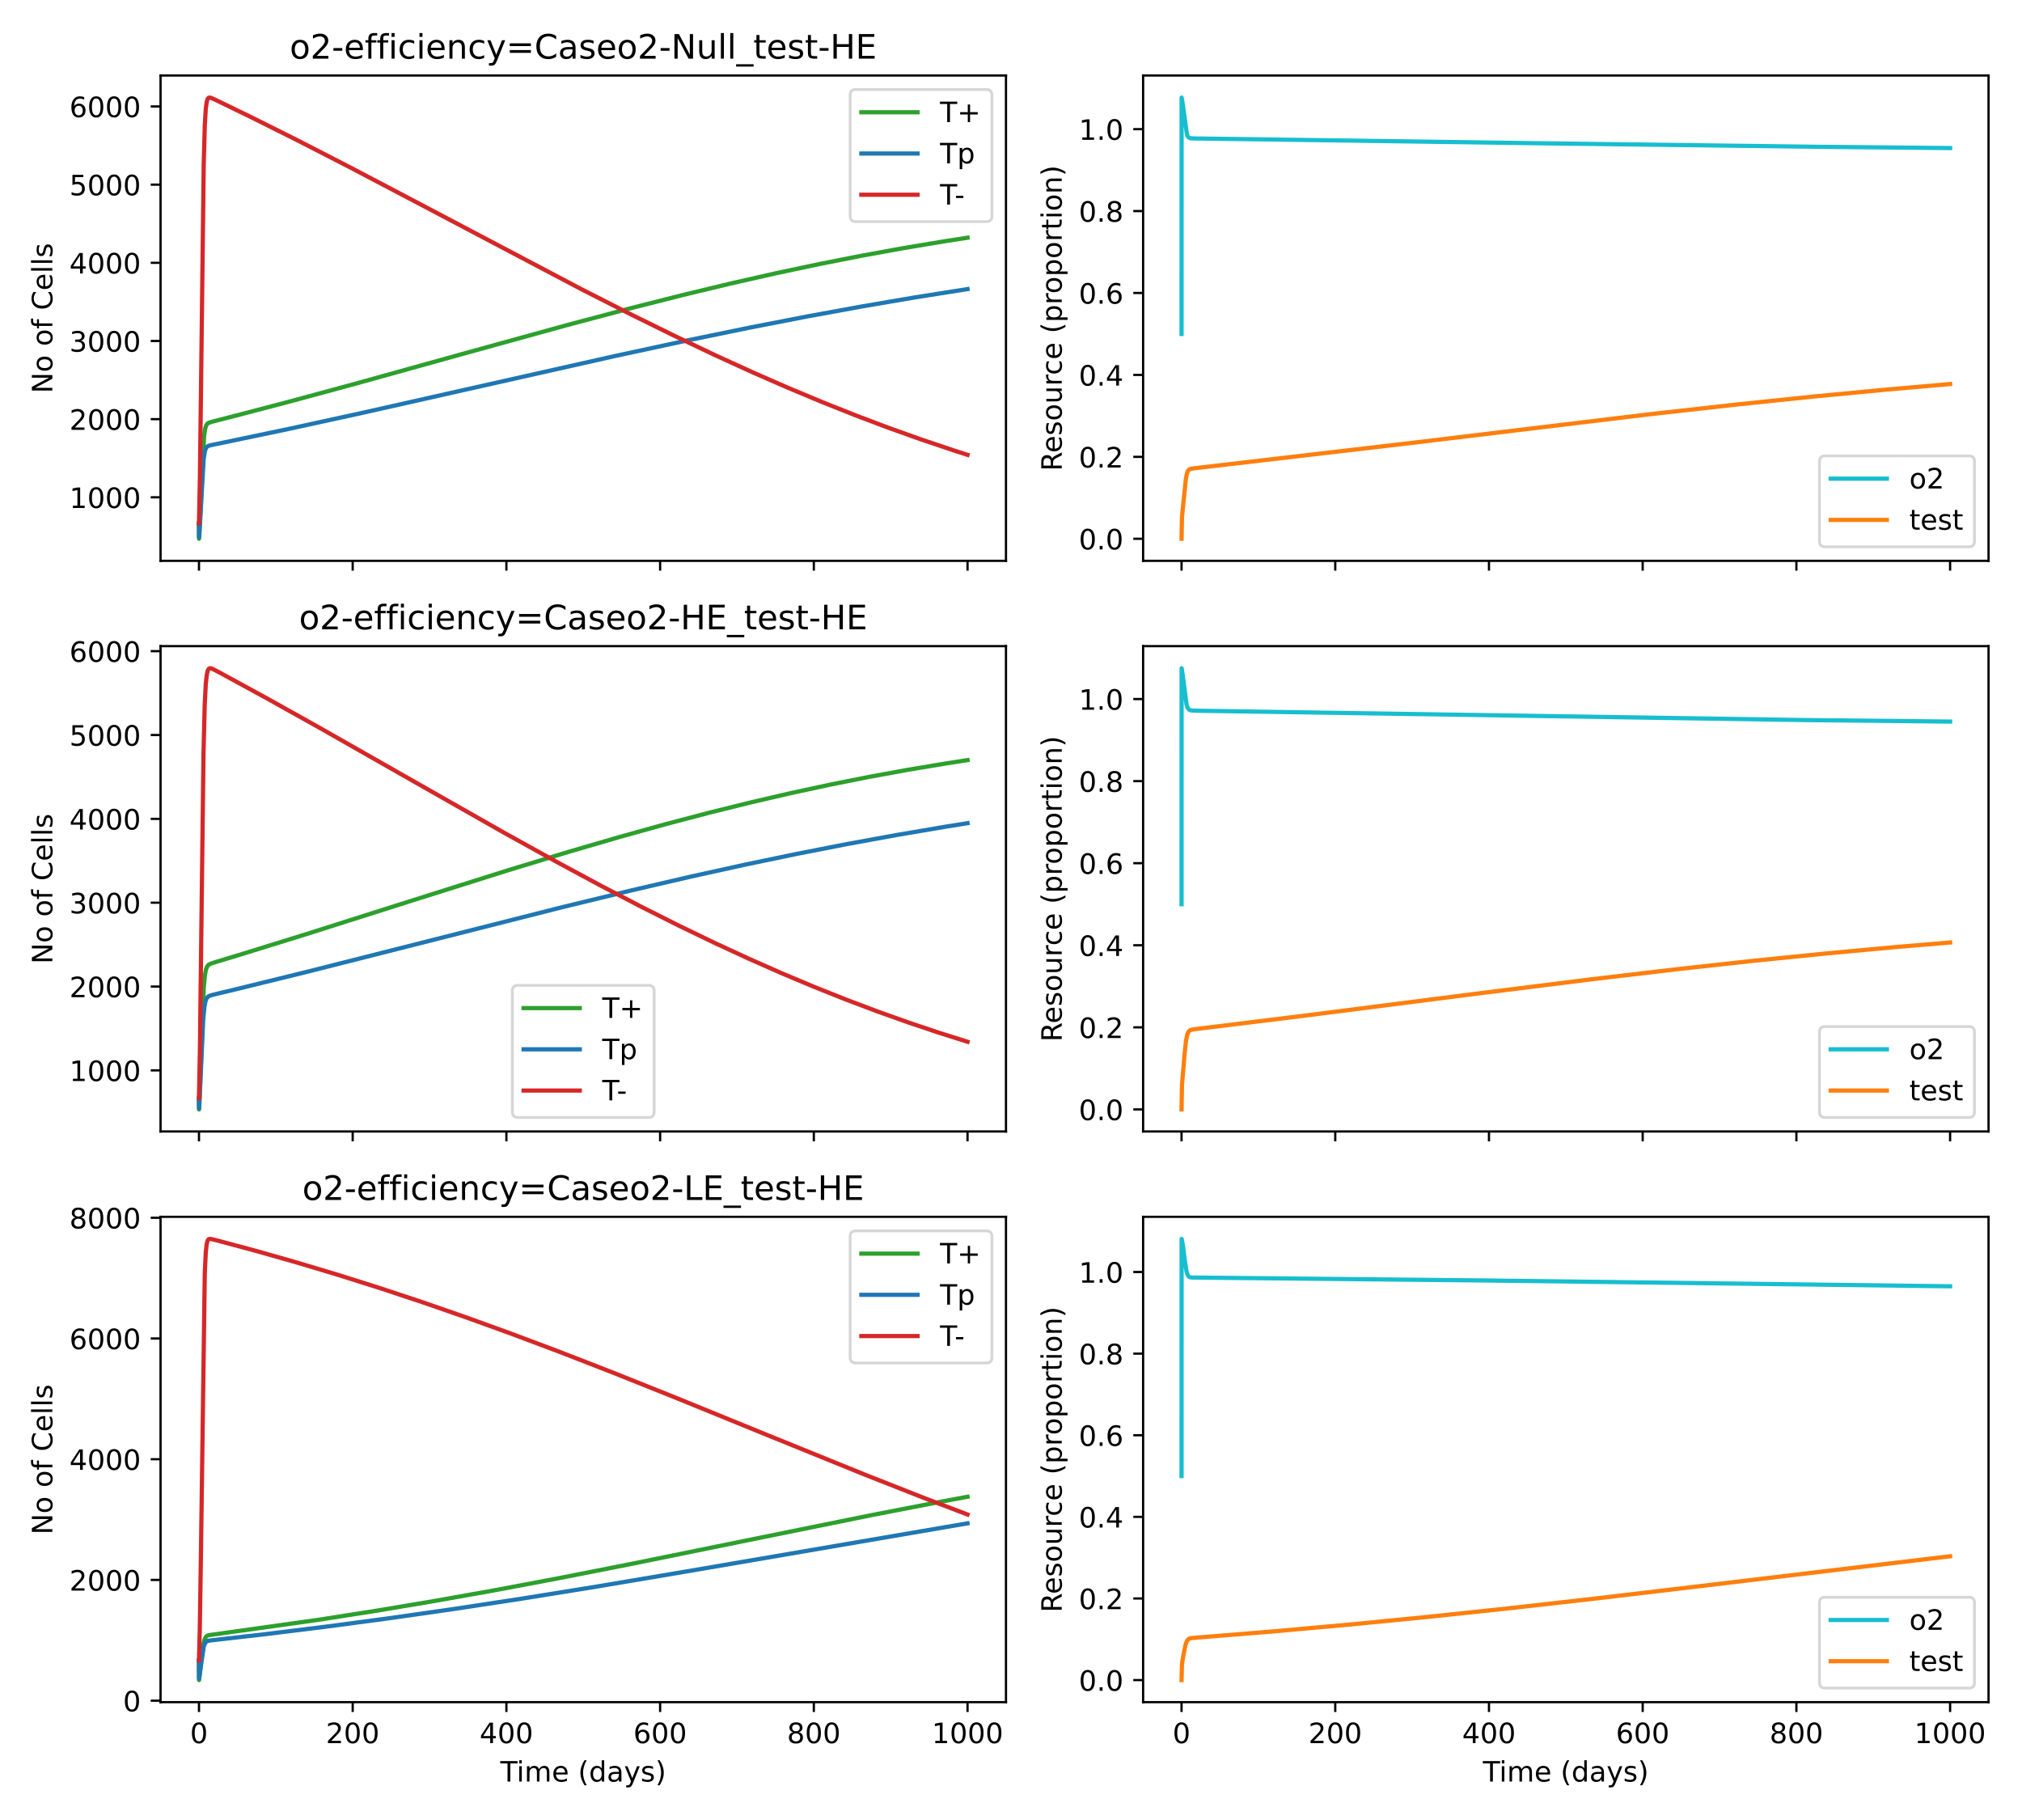 <?xml version="1.0" encoding="utf-8" standalone="no"?>
<!DOCTYPE svg PUBLIC "-//W3C//DTD SVG 1.1//EN"
  "http://www.w3.org/Graphics/SVG/1.1/DTD/svg11.dtd">
<!-- Created with matplotlib (https://matplotlib.org/) -->
<svg height="648pt" version="1.1" viewBox="0 0 720 648" width="720pt" xmlns="http://www.w3.org/2000/svg" xmlns:xlink="http://www.w3.org/1999/xlink">
 <defs>
  <style type="text/css">*{stroke-linecap:butt;stroke-linejoin:round;}</style>
 </defs>
 <g id="figure_1">
  <g id="patch_1">
   <path d="M 0 648 
L 720 648 
L 720 0 
L 0 0 
z
" style="fill:#ffffff;"/>
  </g>
  <g id="axes_1">
   <g id="patch_2">
    <path d="M 57.17 199.68 
L 358.209 199.68 
L 358.209 26.88 
L 57.17 26.88 
z
" style="fill:#ffffff;"/>
   </g>
   <g id="matplotlib.axis_1">
    <g id="xtick_1">
     <g id="line2d_1">
      <defs>
       <path d="M 0 0 
L 0 3.5 
" id="mf138fcffef" style="stroke:#000000;stroke-width:0.8;"/>
      </defs>
      <g>
       <use style="stroke:#000000;stroke-width:0.8;" x="70.854" xlink:href="#mf138fcffef" y="199.68"/>
      </g>
     </g>
    </g>
    <g id="xtick_2">
     <g id="line2d_2">
      <g>
       <use style="stroke:#000000;stroke-width:0.8;" x="125.588" xlink:href="#mf138fcffef" y="199.68"/>
      </g>
     </g>
    </g>
    <g id="xtick_3">
     <g id="line2d_3">
      <g>
       <use style="stroke:#000000;stroke-width:0.8;" x="180.322" xlink:href="#mf138fcffef" y="199.68"/>
      </g>
     </g>
    </g>
    <g id="xtick_4">
     <g id="line2d_4">
      <g>
       <use style="stroke:#000000;stroke-width:0.8;" x="235.057" xlink:href="#mf138fcffef" y="199.68"/>
      </g>
     </g>
    </g>
    <g id="xtick_5">
     <g id="line2d_5">
      <g>
       <use style="stroke:#000000;stroke-width:0.8;" x="289.791" xlink:href="#mf138fcffef" y="199.68"/>
      </g>
     </g>
    </g>
    <g id="xtick_6">
     <g id="line2d_6">
      <g>
       <use style="stroke:#000000;stroke-width:0.8;" x="344.525" xlink:href="#mf138fcffef" y="199.68"/>
      </g>
     </g>
    </g>
   </g>
   <g id="matplotlib.axis_2">
    <g id="ytick_1">
     <g id="line2d_7">
      <defs>
       <path d="M 0 0 
L -3.5 0 
" id="mfd2aa10084" style="stroke:#000000;stroke-width:0.8;"/>
      </defs>
      <g>
       <use style="stroke:#000000;stroke-width:0.8;" x="57.17" xlink:href="#mfd2aa10084" y="177.068"/>
      </g>
     </g>
     <g id="text_1">
      <!-- 1000 -->
      <g transform="translate(24.72 180.867)scale(0.1 -0.1)">
       <defs>
        <path d="M 12.406 8.297 
L 28.516 8.297 
L 28.516 63.922 
L 10.984 60.406 
L 10.984 69.391 
L 28.422 72.906 
L 38.281 72.906 
L 38.281 8.297 
L 54.391 8.297 
L 54.391 0 
L 12.406 0 
z
" id="DejaVuSans-49"/>
        <path d="M 31.781 66.406 
Q 24.172 66.406 20.328 58.906 
Q 16.5 51.422 16.5 36.375 
Q 16.5 21.391 20.328 13.891 
Q 24.172 6.391 31.781 6.391 
Q 39.453 6.391 43.281 13.891 
Q 47.125 21.391 47.125 36.375 
Q 47.125 51.422 43.281 58.906 
Q 39.453 66.406 31.781 66.406 
z
M 31.781 74.219 
Q 44.047 74.219 50.516 64.516 
Q 56.984 54.828 56.984 36.375 
Q 56.984 17.969 50.516 8.266 
Q 44.047 -1.422 31.781 -1.422 
Q 19.531 -1.422 13.062 8.266 
Q 6.594 17.969 6.594 36.375 
Q 6.594 54.828 13.062 64.516 
Q 19.531 74.219 31.781 74.219 
z
" id="DejaVuSans-48"/>
       </defs>
       <use xlink:href="#DejaVuSans-49"/>
       <use x="63.623" xlink:href="#DejaVuSans-48"/>
       <use x="127.246" xlink:href="#DejaVuSans-48"/>
       <use x="190.869" xlink:href="#DejaVuSans-48"/>
      </g>
     </g>
    </g>
    <g id="ytick_2">
     <g id="line2d_8">
      <g>
       <use style="stroke:#000000;stroke-width:0.8;" x="57.17" xlink:href="#mfd2aa10084" y="149.235"/>
      </g>
     </g>
     <g id="text_2">
      <!-- 2000 -->
      <g transform="translate(24.72 153.034)scale(0.1 -0.1)">
       <defs>
        <path d="M 19.188 8.297 
L 53.609 8.297 
L 53.609 0 
L 7.328 0 
L 7.328 8.297 
Q 12.938 14.109 22.625 23.891 
Q 32.328 33.688 34.812 36.531 
Q 39.547 41.844 41.422 45.531 
Q 43.312 49.219 43.312 52.781 
Q 43.312 58.594 39.234 62.25 
Q 35.156 65.922 28.609 65.922 
Q 23.969 65.922 18.812 64.312 
Q 13.672 62.703 7.812 59.422 
L 7.812 69.391 
Q 13.766 71.781 18.938 73 
Q 24.125 74.219 28.422 74.219 
Q 39.75 74.219 46.484 68.547 
Q 53.219 62.891 53.219 53.422 
Q 53.219 48.922 51.531 44.891 
Q 49.859 40.875 45.406 35.406 
Q 44.188 33.984 37.641 27.219 
Q 31.109 20.453 19.188 8.297 
z
" id="DejaVuSans-50"/>
       </defs>
       <use xlink:href="#DejaVuSans-50"/>
       <use x="63.623" xlink:href="#DejaVuSans-48"/>
       <use x="127.246" xlink:href="#DejaVuSans-48"/>
       <use x="190.869" xlink:href="#DejaVuSans-48"/>
      </g>
     </g>
    </g>
    <g id="ytick_3">
     <g id="line2d_9">
      <g>
       <use style="stroke:#000000;stroke-width:0.8;" x="57.17" xlink:href="#mfd2aa10084" y="121.402"/>
      </g>
     </g>
     <g id="text_3">
      <!-- 3000 -->
      <g transform="translate(24.72 125.201)scale(0.1 -0.1)">
       <defs>
        <path d="M 40.578 39.312 
Q 47.656 37.797 51.625 33 
Q 55.609 28.219 55.609 21.188 
Q 55.609 10.406 48.188 4.484 
Q 40.766 -1.422 27.094 -1.422 
Q 22.516 -1.422 17.656 -0.516 
Q 12.797 0.391 7.625 2.203 
L 7.625 11.719 
Q 11.719 9.328 16.594 8.109 
Q 21.484 6.891 26.812 6.891 
Q 36.078 6.891 40.938 10.547 
Q 45.797 14.203 45.797 21.188 
Q 45.797 27.641 41.281 31.266 
Q 36.766 34.906 28.719 34.906 
L 20.219 34.906 
L 20.219 43.016 
L 29.109 43.016 
Q 36.375 43.016 40.234 45.922 
Q 44.094 48.828 44.094 54.297 
Q 44.094 59.906 40.109 62.906 
Q 36.141 65.922 28.719 65.922 
Q 24.656 65.922 20.016 65.031 
Q 15.375 64.156 9.812 62.312 
L 9.812 71.094 
Q 15.438 72.656 20.344 73.438 
Q 25.25 74.219 29.594 74.219 
Q 40.828 74.219 47.359 69.109 
Q 53.906 64.016 53.906 55.328 
Q 53.906 49.266 50.438 45.094 
Q 46.969 40.922 40.578 39.312 
z
" id="DejaVuSans-51"/>
       </defs>
       <use xlink:href="#DejaVuSans-51"/>
       <use x="63.623" xlink:href="#DejaVuSans-48"/>
       <use x="127.246" xlink:href="#DejaVuSans-48"/>
       <use x="190.869" xlink:href="#DejaVuSans-48"/>
      </g>
     </g>
    </g>
    <g id="ytick_4">
     <g id="line2d_10">
      <g>
       <use style="stroke:#000000;stroke-width:0.8;" x="57.17" xlink:href="#mfd2aa10084" y="93.569"/>
      </g>
     </g>
     <g id="text_4">
      <!-- 4000 -->
      <g transform="translate(24.72 97.369)scale(0.1 -0.1)">
       <defs>
        <path d="M 37.797 64.312 
L 12.891 25.391 
L 37.797 25.391 
z
M 35.203 72.906 
L 47.609 72.906 
L 47.609 25.391 
L 58.016 25.391 
L 58.016 17.188 
L 47.609 17.188 
L 47.609 0 
L 37.797 0 
L 37.797 17.188 
L 4.891 17.188 
L 4.891 26.703 
z
" id="DejaVuSans-52"/>
       </defs>
       <use xlink:href="#DejaVuSans-52"/>
       <use x="63.623" xlink:href="#DejaVuSans-48"/>
       <use x="127.246" xlink:href="#DejaVuSans-48"/>
       <use x="190.869" xlink:href="#DejaVuSans-48"/>
      </g>
     </g>
    </g>
    <g id="ytick_5">
     <g id="line2d_11">
      <g>
       <use style="stroke:#000000;stroke-width:0.8;" x="57.17" xlink:href="#mfd2aa10084" y="65.737"/>
      </g>
     </g>
     <g id="text_5">
      <!-- 5000 -->
      <g transform="translate(24.72 69.536)scale(0.1 -0.1)">
       <defs>
        <path d="M 10.797 72.906 
L 49.516 72.906 
L 49.516 64.594 
L 19.828 64.594 
L 19.828 46.734 
Q 21.969 47.469 24.109 47.828 
Q 26.266 48.188 28.422 48.188 
Q 40.625 48.188 47.75 41.5 
Q 54.891 34.812 54.891 23.391 
Q 54.891 11.625 47.562 5.094 
Q 40.234 -1.422 26.906 -1.422 
Q 22.312 -1.422 17.547 -0.641 
Q 12.797 0.141 7.719 1.703 
L 7.719 11.625 
Q 12.109 9.234 16.797 8.062 
Q 21.484 6.891 26.703 6.891 
Q 35.156 6.891 40.078 11.328 
Q 45.016 15.766 45.016 23.391 
Q 45.016 31 40.078 35.438 
Q 35.156 39.891 26.703 39.891 
Q 22.75 39.891 18.812 39.016 
Q 14.891 38.141 10.797 36.281 
z
" id="DejaVuSans-53"/>
       </defs>
       <use xlink:href="#DejaVuSans-53"/>
       <use x="63.623" xlink:href="#DejaVuSans-48"/>
       <use x="127.246" xlink:href="#DejaVuSans-48"/>
       <use x="190.869" xlink:href="#DejaVuSans-48"/>
      </g>
     </g>
    </g>
    <g id="ytick_6">
     <g id="line2d_12">
      <g>
       <use style="stroke:#000000;stroke-width:0.8;" x="57.17" xlink:href="#mfd2aa10084" y="37.904"/>
      </g>
     </g>
     <g id="text_6">
      <!-- 6000 -->
      <g transform="translate(24.72 41.703)scale(0.1 -0.1)">
       <defs>
        <path d="M 33.016 40.375 
Q 26.375 40.375 22.484 35.828 
Q 18.609 31.297 18.609 23.391 
Q 18.609 15.531 22.484 10.953 
Q 26.375 6.391 33.016 6.391 
Q 39.656 6.391 43.531 10.953 
Q 47.406 15.531 47.406 23.391 
Q 47.406 31.297 43.531 35.828 
Q 39.656 40.375 33.016 40.375 
z
M 52.594 71.297 
L 52.594 62.312 
Q 48.875 64.062 45.094 64.984 
Q 41.312 65.922 37.594 65.922 
Q 27.828 65.922 22.672 59.328 
Q 17.531 52.734 16.797 39.406 
Q 19.672 43.656 24.016 45.922 
Q 28.375 48.188 33.594 48.188 
Q 44.578 48.188 50.953 41.516 
Q 57.328 34.859 57.328 23.391 
Q 57.328 12.156 50.688 5.359 
Q 44.047 -1.422 33.016 -1.422 
Q 20.359 -1.422 13.672 8.266 
Q 6.984 17.969 6.984 36.375 
Q 6.984 53.656 15.188 63.938 
Q 23.391 74.219 37.203 74.219 
Q 40.922 74.219 44.703 73.484 
Q 48.484 72.75 52.594 71.297 
z
" id="DejaVuSans-54"/>
       </defs>
       <use xlink:href="#DejaVuSans-54"/>
       <use x="63.623" xlink:href="#DejaVuSans-48"/>
       <use x="127.246" xlink:href="#DejaVuSans-48"/>
       <use x="190.869" xlink:href="#DejaVuSans-48"/>
      </g>
     </g>
    </g>
    <g id="text_7">
     <!-- No of Cells -->
     <g transform="translate(18.64 140.028)rotate(-90)scale(0.1 -0.1)">
      <defs>
       <path d="M 9.812 72.906 
L 23.094 72.906 
L 55.422 11.922 
L 55.422 72.906 
L 64.984 72.906 
L 64.984 0 
L 51.703 0 
L 19.391 60.984 
L 19.391 0 
L 9.812 0 
z
" id="DejaVuSans-78"/>
       <path d="M 30.609 48.391 
Q 23.391 48.391 19.188 42.75 
Q 14.984 37.109 14.984 27.297 
Q 14.984 17.484 19.156 11.844 
Q 23.344 6.203 30.609 6.203 
Q 37.797 6.203 41.984 11.859 
Q 46.188 17.531 46.188 27.297 
Q 46.188 37.016 41.984 42.703 
Q 37.797 48.391 30.609 48.391 
z
M 30.609 56 
Q 42.328 56 49.016 48.375 
Q 55.719 40.766 55.719 27.297 
Q 55.719 13.875 49.016 6.219 
Q 42.328 -1.422 30.609 -1.422 
Q 18.844 -1.422 12.172 6.219 
Q 5.516 13.875 5.516 27.297 
Q 5.516 40.766 12.172 48.375 
Q 18.844 56 30.609 56 
z
" id="DejaVuSans-111"/>
       <path id="DejaVuSans-32"/>
       <path d="M 37.109 75.984 
L 37.109 68.5 
L 28.516 68.5 
Q 23.688 68.5 21.797 66.547 
Q 19.922 64.594 19.922 59.516 
L 19.922 54.688 
L 34.719 54.688 
L 34.719 47.703 
L 19.922 47.703 
L 19.922 0 
L 10.891 0 
L 10.891 47.703 
L 2.297 47.703 
L 2.297 54.688 
L 10.891 54.688 
L 10.891 58.5 
Q 10.891 67.625 15.141 71.797 
Q 19.391 75.984 28.609 75.984 
z
" id="DejaVuSans-102"/>
       <path d="M 64.406 67.281 
L 64.406 56.891 
Q 59.422 61.531 53.781 63.812 
Q 48.141 66.109 41.797 66.109 
Q 29.297 66.109 22.656 58.469 
Q 16.016 50.828 16.016 36.375 
Q 16.016 21.969 22.656 14.328 
Q 29.297 6.688 41.797 6.688 
Q 48.141 6.688 53.781 8.984 
Q 59.422 11.281 64.406 15.922 
L 64.406 5.609 
Q 59.234 2.094 53.438 0.328 
Q 47.656 -1.422 41.219 -1.422 
Q 24.656 -1.422 15.125 8.703 
Q 5.609 18.844 5.609 36.375 
Q 5.609 53.953 15.125 64.078 
Q 24.656 74.219 41.219 74.219 
Q 47.75 74.219 53.531 72.484 
Q 59.328 70.75 64.406 67.281 
z
" id="DejaVuSans-67"/>
       <path d="M 56.203 29.594 
L 56.203 25.203 
L 14.891 25.203 
Q 15.484 15.922 20.484 11.062 
Q 25.484 6.203 34.422 6.203 
Q 39.594 6.203 44.453 7.469 
Q 49.312 8.734 54.109 11.281 
L 54.109 2.781 
Q 49.266 0.734 44.188 -0.344 
Q 39.109 -1.422 33.891 -1.422 
Q 20.797 -1.422 13.156 6.188 
Q 5.516 13.812 5.516 26.812 
Q 5.516 40.234 12.766 48.109 
Q 20.016 56 32.328 56 
Q 43.359 56 49.781 48.891 
Q 56.203 41.797 56.203 29.594 
z
M 47.219 32.234 
Q 47.125 39.594 43.094 43.984 
Q 39.062 48.391 32.422 48.391 
Q 24.906 48.391 20.391 44.141 
Q 15.875 39.891 15.188 32.172 
z
" id="DejaVuSans-101"/>
       <path d="M 9.422 75.984 
L 18.406 75.984 
L 18.406 0 
L 9.422 0 
z
" id="DejaVuSans-108"/>
       <path d="M 44.281 53.078 
L 44.281 44.578 
Q 40.484 46.531 36.375 47.5 
Q 32.281 48.484 27.875 48.484 
Q 21.188 48.484 17.844 46.438 
Q 14.5 44.391 14.5 40.281 
Q 14.5 37.156 16.891 35.375 
Q 19.281 33.594 26.516 31.984 
L 29.594 31.297 
Q 39.156 29.25 43.188 25.516 
Q 47.219 21.781 47.219 15.094 
Q 47.219 7.469 41.188 3.016 
Q 35.156 -1.422 24.609 -1.422 
Q 20.219 -1.422 15.453 -0.562 
Q 10.688 0.297 5.422 2 
L 5.422 11.281 
Q 10.406 8.688 15.234 7.391 
Q 20.062 6.109 24.812 6.109 
Q 31.156 6.109 34.562 8.281 
Q 37.984 10.453 37.984 14.406 
Q 37.984 18.062 35.516 20.016 
Q 33.062 21.969 24.703 23.781 
L 21.578 24.516 
Q 13.234 26.266 9.516 29.906 
Q 5.812 33.547 5.812 39.891 
Q 5.812 47.609 11.281 51.797 
Q 16.75 56 26.812 56 
Q 31.781 56 36.172 55.266 
Q 40.578 54.547 44.281 53.078 
z
" id="DejaVuSans-115"/>
      </defs>
      <use xlink:href="#DejaVuSans-78"/>
      <use x="74.805" xlink:href="#DejaVuSans-111"/>
      <use x="135.986" xlink:href="#DejaVuSans-32"/>
      <use x="167.773" xlink:href="#DejaVuSans-111"/>
      <use x="228.955" xlink:href="#DejaVuSans-102"/>
      <use x="264.16" xlink:href="#DejaVuSans-32"/>
      <use x="295.947" xlink:href="#DejaVuSans-67"/>
      <use x="365.771" xlink:href="#DejaVuSans-101"/>
      <use x="427.295" xlink:href="#DejaVuSans-108"/>
      <use x="455.078" xlink:href="#DejaVuSans-108"/>
      <use x="482.861" xlink:href="#DejaVuSans-115"/>
     </g>
    </g>
   </g>
   <g id="line2d_13">
    <path clip-path="url(#p56043969fa)" d="M 70.854 186.364 
L 70.876 191.825 
L 70.968 190.684 
L 71.424 181.731 
L 72.667 155.352 
L 73.043 152.7 
L 73.419 151.475 
L 73.818 150.882 
L 74.331 150.532 
L 75.278 150.212 
L 81.333 148.664 
L 102.326 143.18 
L 126.819 136.544 
L 164.575 126.047 
L 201.463 115.869 
L 223.825 109.931 
L 242.822 105.113 
L 260.075 100.963 
L 276.267 97.296 
L 291.798 94.004 
L 306.907 91.029 
L 321.776 88.327 
L 336.555 85.867 
L 344.525 84.634 
L 344.525 84.634 
" style="fill:none;stroke:#2ca02c;stroke-linecap:square;stroke-width:1.5;"/>
   </g>
   <g id="line2d_14">
    <path clip-path="url(#p56043969fa)" d="M 70.854 186.364 
L 70.876 191.217 
L 70.968 190.204 
L 71.469 181.73 
L 72.507 163.611 
L 72.895 160.905 
L 73.271 159.683 
L 73.67 159.097 
L 74.16 158.776 
L 75.038 158.511 
L 79.6 157.571 
L 102.714 152.732 
L 129.168 146.96 
L 165.498 138.783 
L 219.309 126.684 
L 245.091 121.132 
L 267.224 116.59 
L 287.556 112.642 
L 306.907 109.109 
L 325.722 105.9 
L 344.343 102.95 
L 344.525 102.922 
L 344.525 102.922 
" style="fill:none;stroke:#1f77b4;stroke-linecap:square;stroke-width:1.5;"/>
   </g>
   <g id="line2d_15">
    <path clip-path="url(#p56043969fa)" d="M 70.854 186.364 
L 71.173 170.466 
L 71.595 136.994 
L 72.541 58.457 
L 72.929 44.5 
L 73.282 38.67 
L 73.625 36.189 
L 73.955 35.186 
L 74.286 34.816 
L 74.651 34.735 
L 75.221 34.872 
L 76.703 35.537 
L 89.406 41.706 
L 105.792 49.897 
L 124.288 59.397 
L 147.447 71.558 
L 207.245 103.079 
L 224.976 112.095 
L 240.427 119.705 
L 254.544 126.414 
L 267.806 132.473 
L 280.463 138.013 
L 292.699 143.128 
L 304.638 147.879 
L 316.36 152.305 
L 327.957 156.447 
L 339.497 160.333 
L 344.525 161.953 
L 344.525 161.953 
" style="fill:none;stroke:#d62728;stroke-linecap:square;stroke-width:1.5;"/>
   </g>
   <g id="patch_3">
    <path d="M 57.17 199.68 
L 57.17 26.88 
" style="fill:none;stroke:#000000;stroke-linecap:square;stroke-linejoin:miter;stroke-width:0.8;"/>
   </g>
   <g id="patch_4">
    <path d="M 358.209 199.68 
L 358.209 26.88 
" style="fill:none;stroke:#000000;stroke-linecap:square;stroke-linejoin:miter;stroke-width:0.8;"/>
   </g>
   <g id="patch_5">
    <path d="M 57.17 199.68 
L 358.209 199.68 
" style="fill:none;stroke:#000000;stroke-linecap:square;stroke-linejoin:miter;stroke-width:0.8;"/>
   </g>
   <g id="patch_6">
    <path d="M 57.17 26.88 
L 358.209 26.88 
" style="fill:none;stroke:#000000;stroke-linecap:square;stroke-linejoin:miter;stroke-width:0.8;"/>
   </g>
   <g id="text_8">
    <!-- o2-efficiency=Caseo2-Null_test-HE -->
    <g transform="translate(103.162 20.88)scale(0.12 -0.12)">
     <defs>
      <path d="M 4.891 31.391 
L 31.203 31.391 
L 31.203 23.391 
L 4.891 23.391 
z
" id="DejaVuSans-45"/>
      <path d="M 9.422 54.688 
L 18.406 54.688 
L 18.406 0 
L 9.422 0 
z
M 9.422 75.984 
L 18.406 75.984 
L 18.406 64.594 
L 9.422 64.594 
z
" id="DejaVuSans-105"/>
      <path d="M 48.781 52.594 
L 48.781 44.188 
Q 44.969 46.297 41.141 47.344 
Q 37.312 48.391 33.406 48.391 
Q 24.656 48.391 19.812 42.844 
Q 14.984 37.312 14.984 27.297 
Q 14.984 17.281 19.812 11.734 
Q 24.656 6.203 33.406 6.203 
Q 37.312 6.203 41.141 7.25 
Q 44.969 8.297 48.781 10.406 
L 48.781 2.094 
Q 45.016 0.344 40.984 -0.531 
Q 36.969 -1.422 32.422 -1.422 
Q 20.062 -1.422 12.781 6.344 
Q 5.516 14.109 5.516 27.297 
Q 5.516 40.672 12.859 48.328 
Q 20.219 56 33.016 56 
Q 37.156 56 41.109 55.141 
Q 45.062 54.297 48.781 52.594 
z
" id="DejaVuSans-99"/>
      <path d="M 54.891 33.016 
L 54.891 0 
L 45.906 0 
L 45.906 32.719 
Q 45.906 40.484 42.875 44.328 
Q 39.844 48.188 33.797 48.188 
Q 26.516 48.188 22.312 43.547 
Q 18.109 38.922 18.109 30.906 
L 18.109 0 
L 9.078 0 
L 9.078 54.688 
L 18.109 54.688 
L 18.109 46.188 
Q 21.344 51.125 25.703 53.562 
Q 30.078 56 35.797 56 
Q 45.219 56 50.047 50.172 
Q 54.891 44.344 54.891 33.016 
z
" id="DejaVuSans-110"/>
      <path d="M 32.172 -5.078 
Q 28.375 -14.844 24.75 -17.812 
Q 21.141 -20.797 15.094 -20.797 
L 7.906 -20.797 
L 7.906 -13.281 
L 13.188 -13.281 
Q 16.891 -13.281 18.938 -11.516 
Q 21 -9.766 23.484 -3.219 
L 25.094 0.875 
L 2.984 54.688 
L 12.5 54.688 
L 29.594 11.922 
L 46.688 54.688 
L 56.203 54.688 
z
" id="DejaVuSans-121"/>
      <path d="M 10.594 45.406 
L 73.188 45.406 
L 73.188 37.203 
L 10.594 37.203 
z
M 10.594 25.484 
L 73.188 25.484 
L 73.188 17.188 
L 10.594 17.188 
z
" id="DejaVuSans-61"/>
      <path d="M 34.281 27.484 
Q 23.391 27.484 19.188 25 
Q 14.984 22.516 14.984 16.5 
Q 14.984 11.719 18.141 8.906 
Q 21.297 6.109 26.703 6.109 
Q 34.188 6.109 38.703 11.406 
Q 43.219 16.703 43.219 25.484 
L 43.219 27.484 
z
M 52.203 31.203 
L 52.203 0 
L 43.219 0 
L 43.219 8.297 
Q 40.141 3.328 35.547 0.953 
Q 30.953 -1.422 24.312 -1.422 
Q 15.922 -1.422 10.953 3.297 
Q 6 8.016 6 15.922 
Q 6 25.141 12.172 29.828 
Q 18.359 34.516 30.609 34.516 
L 43.219 34.516 
L 43.219 35.406 
Q 43.219 41.609 39.141 45 
Q 35.062 48.391 27.688 48.391 
Q 23 48.391 18.547 47.266 
Q 14.109 46.141 10.016 43.891 
L 10.016 52.203 
Q 14.938 54.109 19.578 55.047 
Q 24.219 56 28.609 56 
Q 40.484 56 46.344 49.844 
Q 52.203 43.703 52.203 31.203 
z
" id="DejaVuSans-97"/>
      <path d="M 8.5 21.578 
L 8.5 54.688 
L 17.484 54.688 
L 17.484 21.922 
Q 17.484 14.156 20.5 10.266 
Q 23.531 6.391 29.594 6.391 
Q 36.859 6.391 41.078 11.031 
Q 45.312 15.672 45.312 23.688 
L 45.312 54.688 
L 54.297 54.688 
L 54.297 0 
L 45.312 0 
L 45.312 8.406 
Q 42.047 3.422 37.719 1 
Q 33.406 -1.422 27.688 -1.422 
Q 18.266 -1.422 13.375 4.438 
Q 8.5 10.297 8.5 21.578 
z
M 31.109 56 
z
" id="DejaVuSans-117"/>
      <path d="M 50.984 -16.609 
L 50.984 -23.578 
L -0.984 -23.578 
L -0.984 -16.609 
z
" id="DejaVuSans-95"/>
      <path d="M 18.312 70.219 
L 18.312 54.688 
L 36.812 54.688 
L 36.812 47.703 
L 18.312 47.703 
L 18.312 18.016 
Q 18.312 11.328 20.141 9.422 
Q 21.969 7.516 27.594 7.516 
L 36.812 7.516 
L 36.812 0 
L 27.594 0 
Q 17.188 0 13.234 3.875 
Q 9.281 7.766 9.281 18.016 
L 9.281 47.703 
L 2.688 47.703 
L 2.688 54.688 
L 9.281 54.688 
L 9.281 70.219 
z
" id="DejaVuSans-116"/>
      <path d="M 9.812 72.906 
L 19.672 72.906 
L 19.672 43.016 
L 55.516 43.016 
L 55.516 72.906 
L 65.375 72.906 
L 65.375 0 
L 55.516 0 
L 55.516 34.719 
L 19.672 34.719 
L 19.672 0 
L 9.812 0 
z
" id="DejaVuSans-72"/>
      <path d="M 9.812 72.906 
L 55.906 72.906 
L 55.906 64.594 
L 19.672 64.594 
L 19.672 43.016 
L 54.391 43.016 
L 54.391 34.719 
L 19.672 34.719 
L 19.672 8.297 
L 56.781 8.297 
L 56.781 0 
L 9.812 0 
z
" id="DejaVuSans-69"/>
     </defs>
     <use xlink:href="#DejaVuSans-111"/>
     <use x="61.182" xlink:href="#DejaVuSans-50"/>
     <use x="124.805" xlink:href="#DejaVuSans-45"/>
     <use x="160.889" xlink:href="#DejaVuSans-101"/>
     <use x="222.412" xlink:href="#DejaVuSans-102"/>
     <use x="257.617" xlink:href="#DejaVuSans-102"/>
     <use x="292.822" xlink:href="#DejaVuSans-105"/>
     <use x="320.605" xlink:href="#DejaVuSans-99"/>
     <use x="375.586" xlink:href="#DejaVuSans-105"/>
     <use x="403.369" xlink:href="#DejaVuSans-101"/>
     <use x="464.893" xlink:href="#DejaVuSans-110"/>
     <use x="528.271" xlink:href="#DejaVuSans-99"/>
     <use x="583.252" xlink:href="#DejaVuSans-121"/>
     <use x="642.432" xlink:href="#DejaVuSans-61"/>
     <use x="726.221" xlink:href="#DejaVuSans-67"/>
     <use x="796.045" xlink:href="#DejaVuSans-97"/>
     <use x="857.324" xlink:href="#DejaVuSans-115"/>
     <use x="909.424" xlink:href="#DejaVuSans-101"/>
     <use x="970.947" xlink:href="#DejaVuSans-111"/>
     <use x="1032.129" xlink:href="#DejaVuSans-50"/>
     <use x="1095.752" xlink:href="#DejaVuSans-45"/>
     <use x="1131.836" xlink:href="#DejaVuSans-78"/>
     <use x="1206.641" xlink:href="#DejaVuSans-117"/>
     <use x="1270.02" xlink:href="#DejaVuSans-108"/>
     <use x="1297.803" xlink:href="#DejaVuSans-108"/>
     <use x="1325.586" xlink:href="#DejaVuSans-95"/>
     <use x="1375.586" xlink:href="#DejaVuSans-116"/>
     <use x="1414.795" xlink:href="#DejaVuSans-101"/>
     <use x="1476.318" xlink:href="#DejaVuSans-115"/>
     <use x="1528.418" xlink:href="#DejaVuSans-116"/>
     <use x="1567.627" xlink:href="#DejaVuSans-45"/>
     <use x="1603.711" xlink:href="#DejaVuSans-72"/>
     <use x="1678.906" xlink:href="#DejaVuSans-69"/>
    </g>
   </g>
   <g id="legend_1">
    <g id="patch_7">
     <path d="M 304.721 78.914 
L 351.209 78.914 
Q 353.209 78.914 353.209 76.914 
L 353.209 33.88 
Q 353.209 31.88 351.209 31.88 
L 304.721 31.88 
Q 302.721 31.88 302.721 33.88 
L 302.721 76.914 
Q 302.721 78.914 304.721 78.914 
z
" style="fill:#ffffff;opacity:0.8;stroke:#cccccc;stroke-linejoin:miter;"/>
    </g>
    <g id="line2d_16">
     <path d="M 306.721 39.978 
L 326.721 39.978 
" style="fill:none;stroke:#2ca02c;stroke-linecap:square;stroke-width:1.5;"/>
    </g>
    <g id="line2d_17"/>
    <g id="text_9">
     <!-- T+ -->
     <g transform="translate(334.721 43.478)scale(0.1 -0.1)">
      <defs>
       <path d="M -0.297 72.906 
L 61.375 72.906 
L 61.375 64.594 
L 35.5 64.594 
L 35.5 0 
L 25.594 0 
L 25.594 64.594 
L -0.297 64.594 
z
" id="DejaVuSans-84"/>
       <path d="M 46 62.703 
L 46 35.5 
L 73.188 35.5 
L 73.188 27.203 
L 46 27.203 
L 46 0 
L 37.797 0 
L 37.797 27.203 
L 10.594 27.203 
L 10.594 35.5 
L 37.797 35.5 
L 37.797 62.703 
z
" id="DejaVuSans-43"/>
      </defs>
      <use xlink:href="#DejaVuSans-84"/>
      <use x="61.084" xlink:href="#DejaVuSans-43"/>
     </g>
    </g>
    <g id="line2d_18">
     <path d="M 306.721 54.657 
L 326.721 54.657 
" style="fill:none;stroke:#1f77b4;stroke-linecap:square;stroke-width:1.5;"/>
    </g>
    <g id="line2d_19"/>
    <g id="text_10">
     <!-- Tp -->
     <g transform="translate(334.721 58.157)scale(0.1 -0.1)">
      <defs>
       <path d="M 18.109 8.203 
L 18.109 -20.797 
L 9.078 -20.797 
L 9.078 54.688 
L 18.109 54.688 
L 18.109 46.391 
Q 20.953 51.266 25.266 53.625 
Q 29.594 56 35.594 56 
Q 45.562 56 51.781 48.094 
Q 58.016 40.188 58.016 27.297 
Q 58.016 14.406 51.781 6.484 
Q 45.562 -1.422 35.594 -1.422 
Q 29.594 -1.422 25.266 0.953 
Q 20.953 3.328 18.109 8.203 
z
M 48.688 27.297 
Q 48.688 37.203 44.609 42.844 
Q 40.531 48.484 33.406 48.484 
Q 26.266 48.484 22.188 42.844 
Q 18.109 37.203 18.109 27.297 
Q 18.109 17.391 22.188 11.75 
Q 26.266 6.109 33.406 6.109 
Q 40.531 6.109 44.609 11.75 
Q 48.688 17.391 48.688 27.297 
z
" id="DejaVuSans-112"/>
      </defs>
      <use xlink:href="#DejaVuSans-84"/>
      <use x="61.084" xlink:href="#DejaVuSans-112"/>
     </g>
    </g>
    <g id="line2d_20">
     <path d="M 306.721 69.335 
L 326.721 69.335 
" style="fill:none;stroke:#d62728;stroke-linecap:square;stroke-width:1.5;"/>
    </g>
    <g id="line2d_21"/>
    <g id="text_11">
     <!-- T- -->
     <g transform="translate(334.721 72.835)scale(0.1 -0.1)">
      <use xlink:href="#DejaVuSans-84"/>
      <use x="51.959" xlink:href="#DejaVuSans-45"/>
     </g>
    </g>
   </g>
  </g>
  <g id="axes_2">
   <g id="patch_8">
    <path d="M 407.045 199.68 
L 708.084 199.68 
L 708.084 26.88 
L 407.045 26.88 
z
" style="fill:#ffffff;"/>
   </g>
   <g id="matplotlib.axis_3">
    <g id="xtick_7">
     <g id="line2d_22">
      <g>
       <use style="stroke:#000000;stroke-width:0.8;" x="420.729" xlink:href="#mf138fcffef" y="199.68"/>
      </g>
     </g>
    </g>
    <g id="xtick_8">
     <g id="line2d_23">
      <g>
       <use style="stroke:#000000;stroke-width:0.8;" x="475.463" xlink:href="#mf138fcffef" y="199.68"/>
      </g>
     </g>
    </g>
    <g id="xtick_9">
     <g id="line2d_24">
      <g>
       <use style="stroke:#000000;stroke-width:0.8;" x="530.197" xlink:href="#mf138fcffef" y="199.68"/>
      </g>
     </g>
    </g>
    <g id="xtick_10">
     <g id="line2d_25">
      <g>
       <use style="stroke:#000000;stroke-width:0.8;" x="584.932" xlink:href="#mf138fcffef" y="199.68"/>
      </g>
     </g>
    </g>
    <g id="xtick_11">
     <g id="line2d_26">
      <g>
       <use style="stroke:#000000;stroke-width:0.8;" x="639.666" xlink:href="#mf138fcffef" y="199.68"/>
      </g>
     </g>
    </g>
    <g id="xtick_12">
     <g id="line2d_27">
      <g>
       <use style="stroke:#000000;stroke-width:0.8;" x="694.4" xlink:href="#mf138fcffef" y="199.68"/>
      </g>
     </g>
    </g>
   </g>
   <g id="matplotlib.axis_4">
    <g id="ytick_7">
     <g id="line2d_28">
      <g>
       <use style="stroke:#000000;stroke-width:0.8;" x="407.045" xlink:href="#mfd2aa10084" y="191.825"/>
      </g>
     </g>
     <g id="text_12">
      <!-- 0.0 -->
      <g transform="translate(384.142 195.625)scale(0.1 -0.1)">
       <defs>
        <path d="M 10.688 12.406 
L 21 12.406 
L 21 0 
L 10.688 0 
z
" id="DejaVuSans-46"/>
       </defs>
       <use xlink:href="#DejaVuSans-48"/>
       <use x="63.623" xlink:href="#DejaVuSans-46"/>
       <use x="95.41" xlink:href="#DejaVuSans-48"/>
      </g>
     </g>
    </g>
    <g id="ytick_8">
     <g id="line2d_29">
      <g>
       <use style="stroke:#000000;stroke-width:0.8;" x="407.045" xlink:href="#mfd2aa10084" y="162.656"/>
      </g>
     </g>
     <g id="text_13">
      <!-- 0.2 -->
      <g transform="translate(384.142 166.456)scale(0.1 -0.1)">
       <use xlink:href="#DejaVuSans-48"/>
       <use x="63.623" xlink:href="#DejaVuSans-46"/>
       <use x="95.41" xlink:href="#DejaVuSans-50"/>
      </g>
     </g>
    </g>
    <g id="ytick_9">
     <g id="line2d_30">
      <g>
       <use style="stroke:#000000;stroke-width:0.8;" x="407.045" xlink:href="#mfd2aa10084" y="133.487"/>
      </g>
     </g>
     <g id="text_14">
      <!-- 0.4 -->
      <g transform="translate(384.142 137.287)scale(0.1 -0.1)">
       <use xlink:href="#DejaVuSans-48"/>
       <use x="63.623" xlink:href="#DejaVuSans-46"/>
       <use x="95.41" xlink:href="#DejaVuSans-52"/>
      </g>
     </g>
    </g>
    <g id="ytick_10">
     <g id="line2d_31">
      <g>
       <use style="stroke:#000000;stroke-width:0.8;" x="407.045" xlink:href="#mfd2aa10084" y="104.318"/>
      </g>
     </g>
     <g id="text_15">
      <!-- 0.6 -->
      <g transform="translate(384.142 108.117)scale(0.1 -0.1)">
       <use xlink:href="#DejaVuSans-48"/>
       <use x="63.623" xlink:href="#DejaVuSans-46"/>
       <use x="95.41" xlink:href="#DejaVuSans-54"/>
      </g>
     </g>
    </g>
    <g id="ytick_11">
     <g id="line2d_32">
      <g>
       <use style="stroke:#000000;stroke-width:0.8;" x="407.045" xlink:href="#mfd2aa10084" y="75.149"/>
      </g>
     </g>
     <g id="text_16">
      <!-- 0.8 -->
      <g transform="translate(384.142 78.948)scale(0.1 -0.1)">
       <defs>
        <path d="M 31.781 34.625 
Q 24.75 34.625 20.719 30.859 
Q 16.703 27.094 16.703 20.516 
Q 16.703 13.922 20.719 10.156 
Q 24.75 6.391 31.781 6.391 
Q 38.812 6.391 42.859 10.172 
Q 46.922 13.969 46.922 20.516 
Q 46.922 27.094 42.891 30.859 
Q 38.875 34.625 31.781 34.625 
z
M 21.922 38.812 
Q 15.578 40.375 12.031 44.719 
Q 8.5 49.078 8.5 55.328 
Q 8.5 64.062 14.719 69.141 
Q 20.953 74.219 31.781 74.219 
Q 42.672 74.219 48.875 69.141 
Q 55.078 64.062 55.078 55.328 
Q 55.078 49.078 51.531 44.719 
Q 48 40.375 41.703 38.812 
Q 48.828 37.156 52.797 32.312 
Q 56.781 27.484 56.781 20.516 
Q 56.781 9.906 50.312 4.234 
Q 43.844 -1.422 31.781 -1.422 
Q 19.734 -1.422 13.25 4.234 
Q 6.781 9.906 6.781 20.516 
Q 6.781 27.484 10.781 32.312 
Q 14.797 37.156 21.922 38.812 
z
M 18.312 54.391 
Q 18.312 48.734 21.844 45.562 
Q 25.391 42.391 31.781 42.391 
Q 38.141 42.391 41.719 45.562 
Q 45.312 48.734 45.312 54.391 
Q 45.312 60.062 41.719 63.234 
Q 38.141 66.406 31.781 66.406 
Q 25.391 66.406 21.844 63.234 
Q 18.312 60.062 18.312 54.391 
z
" id="DejaVuSans-56"/>
       </defs>
       <use xlink:href="#DejaVuSans-48"/>
       <use x="63.623" xlink:href="#DejaVuSans-46"/>
       <use x="95.41" xlink:href="#DejaVuSans-56"/>
      </g>
     </g>
    </g>
    <g id="ytick_12">
     <g id="line2d_33">
      <g>
       <use style="stroke:#000000;stroke-width:0.8;" x="407.045" xlink:href="#mfd2aa10084" y="45.98"/>
      </g>
     </g>
     <g id="text_17">
      <!-- 1.0 -->
      <g transform="translate(384.142 49.779)scale(0.1 -0.1)">
       <use xlink:href="#DejaVuSans-49"/>
       <use x="63.623" xlink:href="#DejaVuSans-46"/>
       <use x="95.41" xlink:href="#DejaVuSans-48"/>
      </g>
     </g>
    </g>
    <g id="text_18">
     <!-- Resource (proportion) -->
     <g transform="translate(378.062 167.741)rotate(-90)scale(0.1 -0.1)">
      <defs>
       <path d="M 44.391 34.188 
Q 47.562 33.109 50.562 29.594 
Q 53.562 26.078 56.594 19.922 
L 66.609 0 
L 56 0 
L 46.688 18.703 
Q 43.062 26.031 39.672 28.422 
Q 36.281 30.812 30.422 30.812 
L 19.672 30.812 
L 19.672 0 
L 9.812 0 
L 9.812 72.906 
L 32.078 72.906 
Q 44.578 72.906 50.734 67.672 
Q 56.891 62.453 56.891 51.906 
Q 56.891 45.016 53.688 40.469 
Q 50.484 35.938 44.391 34.188 
z
M 19.672 64.797 
L 19.672 38.922 
L 32.078 38.922 
Q 39.203 38.922 42.844 42.219 
Q 46.484 45.516 46.484 51.906 
Q 46.484 58.297 42.844 61.547 
Q 39.203 64.797 32.078 64.797 
z
" id="DejaVuSans-82"/>
       <path d="M 41.109 46.297 
Q 39.594 47.172 37.812 47.578 
Q 36.031 48 33.891 48 
Q 26.266 48 22.188 43.047 
Q 18.109 38.094 18.109 28.812 
L 18.109 0 
L 9.078 0 
L 9.078 54.688 
L 18.109 54.688 
L 18.109 46.188 
Q 20.953 51.172 25.484 53.578 
Q 30.031 56 36.531 56 
Q 37.453 56 38.578 55.875 
Q 39.703 55.766 41.062 55.516 
z
" id="DejaVuSans-114"/>
       <path d="M 31 75.875 
Q 24.469 64.656 21.281 53.656 
Q 18.109 42.672 18.109 31.391 
Q 18.109 20.125 21.312 9.062 
Q 24.516 -2 31 -13.188 
L 23.188 -13.188 
Q 15.875 -1.703 12.234 9.375 
Q 8.594 20.453 8.594 31.391 
Q 8.594 42.281 12.203 53.312 
Q 15.828 64.359 23.188 75.875 
z
" id="DejaVuSans-40"/>
       <path d="M 8.016 75.875 
L 15.828 75.875 
Q 23.141 64.359 26.781 53.312 
Q 30.422 42.281 30.422 31.391 
Q 30.422 20.453 26.781 9.375 
Q 23.141 -1.703 15.828 -13.188 
L 8.016 -13.188 
Q 14.5 -2 17.703 9.062 
Q 20.906 20.125 20.906 31.391 
Q 20.906 42.672 17.703 53.656 
Q 14.5 64.656 8.016 75.875 
z
" id="DejaVuSans-41"/>
      </defs>
      <use xlink:href="#DejaVuSans-82"/>
      <use x="64.982" xlink:href="#DejaVuSans-101"/>
      <use x="126.506" xlink:href="#DejaVuSans-115"/>
      <use x="178.605" xlink:href="#DejaVuSans-111"/>
      <use x="239.787" xlink:href="#DejaVuSans-117"/>
      <use x="303.166" xlink:href="#DejaVuSans-114"/>
      <use x="342.029" xlink:href="#DejaVuSans-99"/>
      <use x="397.01" xlink:href="#DejaVuSans-101"/>
      <use x="458.533" xlink:href="#DejaVuSans-32"/>
      <use x="490.32" xlink:href="#DejaVuSans-40"/>
      <use x="529.334" xlink:href="#DejaVuSans-112"/>
      <use x="592.811" xlink:href="#DejaVuSans-114"/>
      <use x="631.674" xlink:href="#DejaVuSans-111"/>
      <use x="692.855" xlink:href="#DejaVuSans-112"/>
      <use x="756.332" xlink:href="#DejaVuSans-111"/>
      <use x="817.514" xlink:href="#DejaVuSans-114"/>
      <use x="858.627" xlink:href="#DejaVuSans-116"/>
      <use x="897.836" xlink:href="#DejaVuSans-105"/>
      <use x="925.619" xlink:href="#DejaVuSans-111"/>
      <use x="986.801" xlink:href="#DejaVuSans-110"/>
      <use x="1050.18" xlink:href="#DejaVuSans-41"/>
     </g>
    </g>
   </g>
   <g id="line2d_34">
    <path clip-path="url(#p37610aca14)" d="M 420.729 118.903 
L 420.751 34.735 
L 420.843 35.126 
L 421.242 37.686 
L 422.667 47.965 
L 423.043 48.72 
L 423.454 49.069 
L 424.013 49.232 
L 425.301 49.301 
L 445.108 49.563 
L 513.355 50.516 
L 548.374 51.013 
L 647.557 52.266 
L 694.4 52.719 
L 694.4 52.719 
" style="fill:none;stroke:#17becf;stroke-linecap:square;stroke-width:1.5;"/>
   </g>
   <g id="line2d_35">
    <path clip-path="url(#p37610aca14)" d="M 420.729 191.825 
L 420.888 184.027 
L 421.538 177.616 
L 422.291 170.317 
L 422.701 168.375 
L 423.089 167.525 
L 423.5 167.129 
L 424.07 166.906 
L 425.335 166.716 
L 503.685 157.572 
L 587.11 147.523 
L 618.228 144.042 
L 645.801 141.18 
L 671.857 138.697 
L 694.4 136.735 
L 694.4 136.735 
" style="fill:none;stroke:#ff7f0e;stroke-linecap:square;stroke-width:1.5;"/>
   </g>
   <g id="patch_9">
    <path d="M 407.045 199.68 
L 407.045 26.88 
" style="fill:none;stroke:#000000;stroke-linecap:square;stroke-linejoin:miter;stroke-width:0.8;"/>
   </g>
   <g id="patch_10">
    <path d="M 708.084 199.68 
L 708.084 26.88 
" style="fill:none;stroke:#000000;stroke-linecap:square;stroke-linejoin:miter;stroke-width:0.8;"/>
   </g>
   <g id="patch_11">
    <path d="M 407.045 199.68 
L 708.084 199.68 
" style="fill:none;stroke:#000000;stroke-linecap:square;stroke-linejoin:miter;stroke-width:0.8;"/>
   </g>
   <g id="patch_12">
    <path d="M 407.045 26.88 
L 708.084 26.88 
" style="fill:none;stroke:#000000;stroke-linecap:square;stroke-linejoin:miter;stroke-width:0.8;"/>
   </g>
   <g id="legend_2">
    <g id="patch_13">
     <path d="M 649.881 194.68 
L 701.084 194.68 
Q 703.084 194.68 703.084 192.68 
L 703.084 164.324 
Q 703.084 162.324 701.084 162.324 
L 649.881 162.324 
Q 647.881 162.324 647.881 164.324 
L 647.881 192.68 
Q 647.881 194.68 649.881 194.68 
z
" style="fill:#ffffff;opacity:0.8;stroke:#cccccc;stroke-linejoin:miter;"/>
    </g>
    <g id="line2d_36">
     <path d="M 651.881 170.422 
L 671.881 170.422 
" style="fill:none;stroke:#17becf;stroke-linecap:square;stroke-width:1.5;"/>
    </g>
    <g id="line2d_37"/>
    <g id="text_19">
     <!-- o2 -->
     <g transform="translate(679.881 173.922)scale(0.1 -0.1)">
      <use xlink:href="#DejaVuSans-111"/>
      <use x="61.182" xlink:href="#DejaVuSans-50"/>
     </g>
    </g>
    <g id="line2d_38">
     <path d="M 651.881 185.1 
L 671.881 185.1 
" style="fill:none;stroke:#ff7f0e;stroke-linecap:square;stroke-width:1.5;"/>
    </g>
    <g id="line2d_39"/>
    <g id="text_20">
     <!-- test -->
     <g transform="translate(679.881 188.6)scale(0.1 -0.1)">
      <use xlink:href="#DejaVuSans-116"/>
      <use x="39.209" xlink:href="#DejaVuSans-101"/>
      <use x="100.732" xlink:href="#DejaVuSans-115"/>
      <use x="152.832" xlink:href="#DejaVuSans-116"/>
     </g>
    </g>
   </g>
  </g>
  <g id="axes_3">
   <g id="patch_14">
    <path d="M 57.17 402.86 
L 358.209 402.86 
L 358.209 230.06 
L 57.17 230.06 
z
" style="fill:#ffffff;"/>
   </g>
   <g id="matplotlib.axis_5">
    <g id="xtick_13">
     <g id="line2d_40">
      <g>
       <use style="stroke:#000000;stroke-width:0.8;" x="70.854" xlink:href="#mf138fcffef" y="402.86"/>
      </g>
     </g>
    </g>
    <g id="xtick_14">
     <g id="line2d_41">
      <g>
       <use style="stroke:#000000;stroke-width:0.8;" x="125.588" xlink:href="#mf138fcffef" y="402.86"/>
      </g>
     </g>
    </g>
    <g id="xtick_15">
     <g id="line2d_42">
      <g>
       <use style="stroke:#000000;stroke-width:0.8;" x="180.322" xlink:href="#mf138fcffef" y="402.86"/>
      </g>
     </g>
    </g>
    <g id="xtick_16">
     <g id="line2d_43">
      <g>
       <use style="stroke:#000000;stroke-width:0.8;" x="235.057" xlink:href="#mf138fcffef" y="402.86"/>
      </g>
     </g>
    </g>
    <g id="xtick_17">
     <g id="line2d_44">
      <g>
       <use style="stroke:#000000;stroke-width:0.8;" x="289.791" xlink:href="#mf138fcffef" y="402.86"/>
      </g>
     </g>
    </g>
    <g id="xtick_18">
     <g id="line2d_45">
      <g>
       <use style="stroke:#000000;stroke-width:0.8;" x="344.525" xlink:href="#mf138fcffef" y="402.86"/>
      </g>
     </g>
    </g>
   </g>
   <g id="matplotlib.axis_6">
    <g id="ytick_13">
     <g id="line2d_46">
      <g>
       <use style="stroke:#000000;stroke-width:0.8;" x="57.17" xlink:href="#mfd2aa10084" y="381.104"/>
      </g>
     </g>
     <g id="text_21">
      <!-- 1000 -->
      <g transform="translate(24.72 384.903)scale(0.1 -0.1)">
       <use xlink:href="#DejaVuSans-49"/>
       <use x="63.623" xlink:href="#DejaVuSans-48"/>
       <use x="127.246" xlink:href="#DejaVuSans-48"/>
       <use x="190.869" xlink:href="#DejaVuSans-48"/>
      </g>
     </g>
    </g>
    <g id="ytick_14">
     <g id="line2d_47">
      <g>
       <use style="stroke:#000000;stroke-width:0.8;" x="57.17" xlink:href="#mfd2aa10084" y="351.252"/>
      </g>
     </g>
     <g id="text_22">
      <!-- 2000 -->
      <g transform="translate(24.72 355.051)scale(0.1 -0.1)">
       <use xlink:href="#DejaVuSans-50"/>
       <use x="63.623" xlink:href="#DejaVuSans-48"/>
       <use x="127.246" xlink:href="#DejaVuSans-48"/>
       <use x="190.869" xlink:href="#DejaVuSans-48"/>
      </g>
     </g>
    </g>
    <g id="ytick_15">
     <g id="line2d_48">
      <g>
       <use style="stroke:#000000;stroke-width:0.8;" x="57.17" xlink:href="#mfd2aa10084" y="321.4"/>
      </g>
     </g>
     <g id="text_23">
      <!-- 3000 -->
      <g transform="translate(24.72 325.199)scale(0.1 -0.1)">
       <use xlink:href="#DejaVuSans-51"/>
       <use x="63.623" xlink:href="#DejaVuSans-48"/>
       <use x="127.246" xlink:href="#DejaVuSans-48"/>
       <use x="190.869" xlink:href="#DejaVuSans-48"/>
      </g>
     </g>
    </g>
    <g id="ytick_16">
     <g id="line2d_49">
      <g>
       <use style="stroke:#000000;stroke-width:0.8;" x="57.17" xlink:href="#mfd2aa10084" y="291.548"/>
      </g>
     </g>
     <g id="text_24">
      <!-- 4000 -->
      <g transform="translate(24.72 295.347)scale(0.1 -0.1)">
       <use xlink:href="#DejaVuSans-52"/>
       <use x="63.623" xlink:href="#DejaVuSans-48"/>
       <use x="127.246" xlink:href="#DejaVuSans-48"/>
       <use x="190.869" xlink:href="#DejaVuSans-48"/>
      </g>
     </g>
    </g>
    <g id="ytick_17">
     <g id="line2d_50">
      <g>
       <use style="stroke:#000000;stroke-width:0.8;" x="57.17" xlink:href="#mfd2aa10084" y="261.696"/>
      </g>
     </g>
     <g id="text_25">
      <!-- 5000 -->
      <g transform="translate(24.72 265.495)scale(0.1 -0.1)">
       <use xlink:href="#DejaVuSans-53"/>
       <use x="63.623" xlink:href="#DejaVuSans-48"/>
       <use x="127.246" xlink:href="#DejaVuSans-48"/>
       <use x="190.869" xlink:href="#DejaVuSans-48"/>
      </g>
     </g>
    </g>
    <g id="ytick_18">
     <g id="line2d_51">
      <g>
       <use style="stroke:#000000;stroke-width:0.8;" x="57.17" xlink:href="#mfd2aa10084" y="231.844"/>
      </g>
     </g>
     <g id="text_26">
      <!-- 6000 -->
      <g transform="translate(24.72 235.643)scale(0.1 -0.1)">
       <use xlink:href="#DejaVuSans-54"/>
       <use x="63.623" xlink:href="#DejaVuSans-48"/>
       <use x="127.246" xlink:href="#DejaVuSans-48"/>
       <use x="190.869" xlink:href="#DejaVuSans-48"/>
      </g>
     </g>
    </g>
    <g id="text_27">
     <!-- No of Cells -->
     <g transform="translate(18.64 343.208)rotate(-90)scale(0.1 -0.1)">
      <use xlink:href="#DejaVuSans-78"/>
      <use x="74.805" xlink:href="#DejaVuSans-111"/>
      <use x="135.986" xlink:href="#DejaVuSans-32"/>
      <use x="167.773" xlink:href="#DejaVuSans-111"/>
      <use x="228.955" xlink:href="#DejaVuSans-102"/>
      <use x="264.16" xlink:href="#DejaVuSans-32"/>
      <use x="295.947" xlink:href="#DejaVuSans-67"/>
      <use x="365.771" xlink:href="#DejaVuSans-101"/>
      <use x="427.295" xlink:href="#DejaVuSans-108"/>
      <use x="455.078" xlink:href="#DejaVuSans-108"/>
      <use x="482.861" xlink:href="#DejaVuSans-115"/>
     </g>
    </g>
   </g>
   <g id="line2d_52">
    <path clip-path="url(#pa3e5920500)" d="M 70.854 391.075 
L 70.876 395.005 
L 70.968 393.556 
L 71.401 382.762 
L 72.541 351.835 
L 72.952 347.334 
L 73.339 345.232 
L 73.739 344.175 
L 74.183 343.6 
L 74.776 343.217 
L 75.928 342.797 
L 85.757 339.815 
L 109.202 332.545 
L 145.292 321.086 
L 180.847 309.875 
L 202.307 303.341 
L 220.495 298.033 
L 236.984 293.449 
L 252.423 289.385 
L 267.179 285.729 
L 281.49 282.411 
L 295.527 279.384 
L 309.416 276.617 
L 323.259 274.084 
L 337.159 271.767 
L 344.525 270.63 
L 344.525 270.63 
" style="fill:none;stroke:#2ca02c;stroke-linecap:square;stroke-width:1.5;"/>
   </g>
   <g id="line2d_53">
    <path clip-path="url(#pa3e5920500)" d="M 70.854 391.075 
L 70.876 394.528 
L 70.968 393.263 
L 71.447 383.132 
L 72.37 362.846 
L 72.792 358.468 
L 73.191 356.408 
L 73.59 355.411 
L 74.024 354.887 
L 74.605 354.548 
L 75.723 354.207 
L 83.978 352.225 
L 108.905 346.108 
L 141.94 337.754 
L 200.471 322.931 
L 224.931 316.995 
L 246.015 312.103 
L 265.389 307.834 
L 283.793 304.005 
L 301.65 300.516 
L 319.256 297.301 
L 336.817 294.321 
L 344.525 293.084 
L 344.525 293.084 
" style="fill:none;stroke:#1f77b4;stroke-linecap:square;stroke-width:1.5;"/>
   </g>
   <g id="line2d_54">
    <path clip-path="url(#pa3e5920500)" d="M 70.854 391.075 
L 71.196 372.911 
L 71.663 333.937 
L 72.461 268.529 
L 72.883 251.27 
L 73.271 243.567 
L 73.636 240.194 
L 73.989 238.723 
L 74.331 238.128 
L 74.685 237.929 
L 75.13 237.954 
L 75.917 238.264 
L 78.596 239.677 
L 95.142 248.703 
L 114.607 259.583 
L 142.134 275.251 
L 179.729 296.619 
L 198.521 307.032 
L 214.349 315.553 
L 228.603 322.978 
L 241.864 329.638 
L 254.43 335.702 
L 266.517 341.29 
L 278.251 346.471 
L 289.734 351.3 
L 301.034 355.811 
L 312.232 360.043 
L 323.384 364.02 
L 334.536 367.761 
L 344.525 370.915 
L 344.525 370.915 
" style="fill:none;stroke:#d62728;stroke-linecap:square;stroke-width:1.5;"/>
   </g>
   <g id="patch_15">
    <path d="M 57.17 402.86 
L 57.17 230.06 
" style="fill:none;stroke:#000000;stroke-linecap:square;stroke-linejoin:miter;stroke-width:0.8;"/>
   </g>
   <g id="patch_16">
    <path d="M 358.209 402.86 
L 358.209 230.06 
" style="fill:none;stroke:#000000;stroke-linecap:square;stroke-linejoin:miter;stroke-width:0.8;"/>
   </g>
   <g id="patch_17">
    <path d="M 57.17 402.86 
L 358.209 402.86 
" style="fill:none;stroke:#000000;stroke-linecap:square;stroke-linejoin:miter;stroke-width:0.8;"/>
   </g>
   <g id="patch_18">
    <path d="M 57.17 230.06 
L 358.209 230.06 
" style="fill:none;stroke:#000000;stroke-linecap:square;stroke-linejoin:miter;stroke-width:0.8;"/>
   </g>
   <g id="text_28">
    <!-- o2-efficiency=Caseo2-HE_test-HE -->
    <g transform="translate(106.484 224.06)scale(0.12 -0.12)">
     <use xlink:href="#DejaVuSans-111"/>
     <use x="61.182" xlink:href="#DejaVuSans-50"/>
     <use x="124.805" xlink:href="#DejaVuSans-45"/>
     <use x="160.889" xlink:href="#DejaVuSans-101"/>
     <use x="222.412" xlink:href="#DejaVuSans-102"/>
     <use x="257.617" xlink:href="#DejaVuSans-102"/>
     <use x="292.822" xlink:href="#DejaVuSans-105"/>
     <use x="320.605" xlink:href="#DejaVuSans-99"/>
     <use x="375.586" xlink:href="#DejaVuSans-105"/>
     <use x="403.369" xlink:href="#DejaVuSans-101"/>
     <use x="464.893" xlink:href="#DejaVuSans-110"/>
     <use x="528.271" xlink:href="#DejaVuSans-99"/>
     <use x="583.252" xlink:href="#DejaVuSans-121"/>
     <use x="642.432" xlink:href="#DejaVuSans-61"/>
     <use x="726.221" xlink:href="#DejaVuSans-67"/>
     <use x="796.045" xlink:href="#DejaVuSans-97"/>
     <use x="857.324" xlink:href="#DejaVuSans-115"/>
     <use x="909.424" xlink:href="#DejaVuSans-101"/>
     <use x="970.947" xlink:href="#DejaVuSans-111"/>
     <use x="1032.129" xlink:href="#DejaVuSans-50"/>
     <use x="1095.752" xlink:href="#DejaVuSans-45"/>
     <use x="1131.836" xlink:href="#DejaVuSans-72"/>
     <use x="1207.031" xlink:href="#DejaVuSans-69"/>
     <use x="1270.215" xlink:href="#DejaVuSans-95"/>
     <use x="1320.215" xlink:href="#DejaVuSans-116"/>
     <use x="1359.424" xlink:href="#DejaVuSans-101"/>
     <use x="1420.947" xlink:href="#DejaVuSans-115"/>
     <use x="1473.047" xlink:href="#DejaVuSans-116"/>
     <use x="1512.256" xlink:href="#DejaVuSans-45"/>
     <use x="1548.34" xlink:href="#DejaVuSans-72"/>
     <use x="1623.535" xlink:href="#DejaVuSans-69"/>
    </g>
   </g>
   <g id="legend_3">
    <g id="patch_19">
     <path d="M 184.446 397.86 
L 230.933 397.86 
Q 232.933 397.86 232.933 395.86 
L 232.933 352.826 
Q 232.933 350.826 230.933 350.826 
L 184.446 350.826 
Q 182.446 350.826 182.446 352.826 
L 182.446 395.86 
Q 182.446 397.86 184.446 397.86 
z
" style="fill:#ffffff;opacity:0.8;stroke:#cccccc;stroke-linejoin:miter;"/>
    </g>
    <g id="line2d_55">
     <path d="M 186.446 358.924 
L 206.446 358.924 
" style="fill:none;stroke:#2ca02c;stroke-linecap:square;stroke-width:1.5;"/>
    </g>
    <g id="line2d_56"/>
    <g id="text_29">
     <!-- T+ -->
     <g transform="translate(214.446 362.424)scale(0.1 -0.1)">
      <use xlink:href="#DejaVuSans-84"/>
      <use x="61.084" xlink:href="#DejaVuSans-43"/>
     </g>
    </g>
    <g id="line2d_57">
     <path d="M 186.446 373.602 
L 206.446 373.602 
" style="fill:none;stroke:#1f77b4;stroke-linecap:square;stroke-width:1.5;"/>
    </g>
    <g id="line2d_58"/>
    <g id="text_30">
     <!-- Tp -->
     <g transform="translate(214.446 377.102)scale(0.1 -0.1)">
      <use xlink:href="#DejaVuSans-84"/>
      <use x="61.084" xlink:href="#DejaVuSans-112"/>
     </g>
    </g>
    <g id="line2d_59">
     <path d="M 186.446 388.28 
L 206.446 388.28 
" style="fill:none;stroke:#d62728;stroke-linecap:square;stroke-width:1.5;"/>
    </g>
    <g id="line2d_60"/>
    <g id="text_31">
     <!-- T- -->
     <g transform="translate(214.446 391.78)scale(0.1 -0.1)">
      <use xlink:href="#DejaVuSans-84"/>
      <use x="51.959" xlink:href="#DejaVuSans-45"/>
     </g>
    </g>
   </g>
  </g>
  <g id="axes_4">
   <g id="patch_20">
    <path d="M 407.045 402.86 
L 708.084 402.86 
L 708.084 230.06 
L 407.045 230.06 
z
" style="fill:#ffffff;"/>
   </g>
   <g id="matplotlib.axis_7">
    <g id="xtick_19">
     <g id="line2d_61">
      <g>
       <use style="stroke:#000000;stroke-width:0.8;" x="420.729" xlink:href="#mf138fcffef" y="402.86"/>
      </g>
     </g>
    </g>
    <g id="xtick_20">
     <g id="line2d_62">
      <g>
       <use style="stroke:#000000;stroke-width:0.8;" x="475.463" xlink:href="#mf138fcffef" y="402.86"/>
      </g>
     </g>
    </g>
    <g id="xtick_21">
     <g id="line2d_63">
      <g>
       <use style="stroke:#000000;stroke-width:0.8;" x="530.197" xlink:href="#mf138fcffef" y="402.86"/>
      </g>
     </g>
    </g>
    <g id="xtick_22">
     <g id="line2d_64">
      <g>
       <use style="stroke:#000000;stroke-width:0.8;" x="584.932" xlink:href="#mf138fcffef" y="402.86"/>
      </g>
     </g>
    </g>
    <g id="xtick_23">
     <g id="line2d_65">
      <g>
       <use style="stroke:#000000;stroke-width:0.8;" x="639.666" xlink:href="#mf138fcffef" y="402.86"/>
      </g>
     </g>
    </g>
    <g id="xtick_24">
     <g id="line2d_66">
      <g>
       <use style="stroke:#000000;stroke-width:0.8;" x="694.4" xlink:href="#mf138fcffef" y="402.86"/>
      </g>
     </g>
    </g>
   </g>
   <g id="matplotlib.axis_8">
    <g id="ytick_19">
     <g id="line2d_67">
      <g>
       <use style="stroke:#000000;stroke-width:0.8;" x="407.045" xlink:href="#mfd2aa10084" y="395.005"/>
      </g>
     </g>
     <g id="text_32">
      <!-- 0.0 -->
      <g transform="translate(384.142 398.805)scale(0.1 -0.1)">
       <use xlink:href="#DejaVuSans-48"/>
       <use x="63.623" xlink:href="#DejaVuSans-46"/>
       <use x="95.41" xlink:href="#DejaVuSans-48"/>
      </g>
     </g>
    </g>
    <g id="ytick_20">
     <g id="line2d_68">
      <g>
       <use style="stroke:#000000;stroke-width:0.8;" x="407.045" xlink:href="#mfd2aa10084" y="365.782"/>
      </g>
     </g>
     <g id="text_33">
      <!-- 0.2 -->
      <g transform="translate(384.142 369.581)scale(0.1 -0.1)">
       <use xlink:href="#DejaVuSans-48"/>
       <use x="63.623" xlink:href="#DejaVuSans-46"/>
       <use x="95.41" xlink:href="#DejaVuSans-50"/>
      </g>
     </g>
    </g>
    <g id="ytick_21">
     <g id="line2d_69">
      <g>
       <use style="stroke:#000000;stroke-width:0.8;" x="407.045" xlink:href="#mfd2aa10084" y="336.559"/>
      </g>
     </g>
     <g id="text_34">
      <!-- 0.4 -->
      <g transform="translate(384.142 340.358)scale(0.1 -0.1)">
       <use xlink:href="#DejaVuSans-48"/>
       <use x="63.623" xlink:href="#DejaVuSans-46"/>
       <use x="95.41" xlink:href="#DejaVuSans-52"/>
      </g>
     </g>
    </g>
    <g id="ytick_22">
     <g id="line2d_70">
      <g>
       <use style="stroke:#000000;stroke-width:0.8;" x="407.045" xlink:href="#mfd2aa10084" y="307.335"/>
      </g>
     </g>
     <g id="text_35">
      <!-- 0.6 -->
      <g transform="translate(384.142 311.134)scale(0.1 -0.1)">
       <use xlink:href="#DejaVuSans-48"/>
       <use x="63.623" xlink:href="#DejaVuSans-46"/>
       <use x="95.41" xlink:href="#DejaVuSans-54"/>
      </g>
     </g>
    </g>
    <g id="ytick_23">
     <g id="line2d_71">
      <g>
       <use style="stroke:#000000;stroke-width:0.8;" x="407.045" xlink:href="#mfd2aa10084" y="278.112"/>
      </g>
     </g>
     <g id="text_36">
      <!-- 0.8 -->
      <g transform="translate(384.142 281.911)scale(0.1 -0.1)">
       <use xlink:href="#DejaVuSans-48"/>
       <use x="63.623" xlink:href="#DejaVuSans-46"/>
       <use x="95.41" xlink:href="#DejaVuSans-56"/>
      </g>
     </g>
    </g>
    <g id="ytick_24">
     <g id="line2d_72">
      <g>
       <use style="stroke:#000000;stroke-width:0.8;" x="407.045" xlink:href="#mfd2aa10084" y="248.888"/>
      </g>
     </g>
     <g id="text_37">
      <!-- 1.0 -->
      <g transform="translate(384.142 252.687)scale(0.1 -0.1)">
       <use xlink:href="#DejaVuSans-49"/>
       <use x="63.623" xlink:href="#DejaVuSans-46"/>
       <use x="95.41" xlink:href="#DejaVuSans-48"/>
      </g>
     </g>
    </g>
    <g id="text_38">
     <!-- Resource (proportion) -->
     <g transform="translate(378.062 370.921)rotate(-90)scale(0.1 -0.1)">
      <use xlink:href="#DejaVuSans-82"/>
      <use x="64.982" xlink:href="#DejaVuSans-101"/>
      <use x="126.506" xlink:href="#DejaVuSans-115"/>
      <use x="178.605" xlink:href="#DejaVuSans-111"/>
      <use x="239.787" xlink:href="#DejaVuSans-117"/>
      <use x="303.166" xlink:href="#DejaVuSans-114"/>
      <use x="342.029" xlink:href="#DejaVuSans-99"/>
      <use x="397.01" xlink:href="#DejaVuSans-101"/>
      <use x="458.533" xlink:href="#DejaVuSans-32"/>
      <use x="490.32" xlink:href="#DejaVuSans-40"/>
      <use x="529.334" xlink:href="#DejaVuSans-112"/>
      <use x="592.811" xlink:href="#DejaVuSans-114"/>
      <use x="631.674" xlink:href="#DejaVuSans-111"/>
      <use x="692.855" xlink:href="#DejaVuSans-112"/>
      <use x="756.332" xlink:href="#DejaVuSans-111"/>
      <use x="817.514" xlink:href="#DejaVuSans-114"/>
      <use x="858.627" xlink:href="#DejaVuSans-116"/>
      <use x="897.836" xlink:href="#DejaVuSans-105"/>
      <use x="925.619" xlink:href="#DejaVuSans-111"/>
      <use x="986.801" xlink:href="#DejaVuSans-110"/>
      <use x="1050.18" xlink:href="#DejaVuSans-41"/>
     </g>
    </g>
   </g>
   <g id="line2d_73">
    <path clip-path="url(#pee7555241b)" d="M 420.729 321.947 
L 420.751 237.915 
L 420.843 238.335 
L 421.253 241.169 
L 422.519 250.894 
L 422.929 252.052 
L 423.34 252.593 
L 423.819 252.858 
L 424.571 252.989 
L 426.761 253.054 
L 643.064 256.382 
L 694.4 256.915 
L 694.4 256.915 
" style="fill:none;stroke:#17becf;stroke-linecap:square;stroke-width:1.5;"/>
   </g>
   <g id="line2d_74">
    <path clip-path="url(#pee7555241b)" d="M 420.729 395.005 
L 420.888 386.243 
L 421.778 375.654 
L 422.314 370.578 
L 422.736 368.46 
L 423.135 367.467 
L 423.557 366.968 
L 424.092 366.687 
L 425.039 366.483 
L 429.338 365.955 
L 463.775 361.711 
L 523.276 354.104 
L 566.675 348.671 
L 597.349 345.054 
L 624.443 342.079 
L 649.974 339.499 
L 674.901 337.203 
L 694.4 335.563 
L 694.4 335.563 
" style="fill:none;stroke:#ff7f0e;stroke-linecap:square;stroke-width:1.5;"/>
   </g>
   <g id="patch_21">
    <path d="M 407.045 402.86 
L 407.045 230.06 
" style="fill:none;stroke:#000000;stroke-linecap:square;stroke-linejoin:miter;stroke-width:0.8;"/>
   </g>
   <g id="patch_22">
    <path d="M 708.084 402.86 
L 708.084 230.06 
" style="fill:none;stroke:#000000;stroke-linecap:square;stroke-linejoin:miter;stroke-width:0.8;"/>
   </g>
   <g id="patch_23">
    <path d="M 407.045 402.86 
L 708.084 402.86 
" style="fill:none;stroke:#000000;stroke-linecap:square;stroke-linejoin:miter;stroke-width:0.8;"/>
   </g>
   <g id="patch_24">
    <path d="M 407.045 230.06 
L 708.084 230.06 
" style="fill:none;stroke:#000000;stroke-linecap:square;stroke-linejoin:miter;stroke-width:0.8;"/>
   </g>
   <g id="legend_4">
    <g id="patch_25">
     <path d="M 649.881 397.86 
L 701.084 397.86 
Q 703.084 397.86 703.084 395.86 
L 703.084 367.504 
Q 703.084 365.504 701.084 365.504 
L 649.881 365.504 
Q 647.881 365.504 647.881 367.504 
L 647.881 395.86 
Q 647.881 397.86 649.881 397.86 
z
" style="fill:#ffffff;opacity:0.8;stroke:#cccccc;stroke-linejoin:miter;"/>
    </g>
    <g id="line2d_75">
     <path d="M 651.881 373.602 
L 671.881 373.602 
" style="fill:none;stroke:#17becf;stroke-linecap:square;stroke-width:1.5;"/>
    </g>
    <g id="line2d_76"/>
    <g id="text_39">
     <!-- o2 -->
     <g transform="translate(679.881 377.102)scale(0.1 -0.1)">
      <use xlink:href="#DejaVuSans-111"/>
      <use x="61.182" xlink:href="#DejaVuSans-50"/>
     </g>
    </g>
    <g id="line2d_77">
     <path d="M 651.881 388.28 
L 671.881 388.28 
" style="fill:none;stroke:#ff7f0e;stroke-linecap:square;stroke-width:1.5;"/>
    </g>
    <g id="line2d_78"/>
    <g id="text_40">
     <!-- test -->
     <g transform="translate(679.881 391.78)scale(0.1 -0.1)">
      <use xlink:href="#DejaVuSans-116"/>
      <use x="39.209" xlink:href="#DejaVuSans-101"/>
      <use x="100.732" xlink:href="#DejaVuSans-115"/>
      <use x="152.832" xlink:href="#DejaVuSans-116"/>
     </g>
    </g>
   </g>
  </g>
  <g id="axes_5">
   <g id="patch_26">
    <path d="M 57.17 606.04 
L 358.209 606.04 
L 358.209 433.24 
L 57.17 433.24 
z
" style="fill:#ffffff;"/>
   </g>
   <g id="matplotlib.axis_9">
    <g id="xtick_25">
     <g id="line2d_79">
      <g>
       <use style="stroke:#000000;stroke-width:0.8;" x="70.854" xlink:href="#mf138fcffef" y="606.04"/>
      </g>
     </g>
     <g id="text_41">
      <!-- 0 -->
      <g transform="translate(67.672 620.638)scale(0.1 -0.1)">
       <use xlink:href="#DejaVuSans-48"/>
      </g>
     </g>
    </g>
    <g id="xtick_26">
     <g id="line2d_80">
      <g>
       <use style="stroke:#000000;stroke-width:0.8;" x="125.588" xlink:href="#mf138fcffef" y="606.04"/>
      </g>
     </g>
     <g id="text_42">
      <!-- 200 -->
      <g transform="translate(116.044 620.638)scale(0.1 -0.1)">
       <use xlink:href="#DejaVuSans-50"/>
       <use x="63.623" xlink:href="#DejaVuSans-48"/>
       <use x="127.246" xlink:href="#DejaVuSans-48"/>
      </g>
     </g>
    </g>
    <g id="xtick_27">
     <g id="line2d_81">
      <g>
       <use style="stroke:#000000;stroke-width:0.8;" x="180.322" xlink:href="#mf138fcffef" y="606.04"/>
      </g>
     </g>
     <g id="text_43">
      <!-- 400 -->
      <g transform="translate(170.779 620.638)scale(0.1 -0.1)">
       <use xlink:href="#DejaVuSans-52"/>
       <use x="63.623" xlink:href="#DejaVuSans-48"/>
       <use x="127.246" xlink:href="#DejaVuSans-48"/>
      </g>
     </g>
    </g>
    <g id="xtick_28">
     <g id="line2d_82">
      <g>
       <use style="stroke:#000000;stroke-width:0.8;" x="235.057" xlink:href="#mf138fcffef" y="606.04"/>
      </g>
     </g>
     <g id="text_44">
      <!-- 600 -->
      <g transform="translate(225.513 620.638)scale(0.1 -0.1)">
       <use xlink:href="#DejaVuSans-54"/>
       <use x="63.623" xlink:href="#DejaVuSans-48"/>
       <use x="127.246" xlink:href="#DejaVuSans-48"/>
      </g>
     </g>
    </g>
    <g id="xtick_29">
     <g id="line2d_83">
      <g>
       <use style="stroke:#000000;stroke-width:0.8;" x="289.791" xlink:href="#mf138fcffef" y="606.04"/>
      </g>
     </g>
     <g id="text_45">
      <!-- 800 -->
      <g transform="translate(280.247 620.638)scale(0.1 -0.1)">
       <use xlink:href="#DejaVuSans-56"/>
       <use x="63.623" xlink:href="#DejaVuSans-48"/>
       <use x="127.246" xlink:href="#DejaVuSans-48"/>
      </g>
     </g>
    </g>
    <g id="xtick_30">
     <g id="line2d_84">
      <g>
       <use style="stroke:#000000;stroke-width:0.8;" x="344.525" xlink:href="#mf138fcffef" y="606.04"/>
      </g>
     </g>
     <g id="text_46">
      <!-- 1000 -->
      <g transform="translate(331.8 620.638)scale(0.1 -0.1)">
       <use xlink:href="#DejaVuSans-49"/>
       <use x="63.623" xlink:href="#DejaVuSans-48"/>
       <use x="127.246" xlink:href="#DejaVuSans-48"/>
       <use x="190.869" xlink:href="#DejaVuSans-48"/>
      </g>
     </g>
    </g>
    <g id="text_47">
     <!-- Time (days) -->
     <g transform="translate(178.163 634.317)scale(0.1 -0.1)">
      <defs>
       <path d="M 52 44.188 
Q 55.375 50.25 60.062 53.125 
Q 64.75 56 71.094 56 
Q 79.641 56 84.281 50.016 
Q 88.922 44.047 88.922 33.016 
L 88.922 0 
L 79.891 0 
L 79.891 32.719 
Q 79.891 40.578 77.094 44.375 
Q 74.312 48.188 68.609 48.188 
Q 61.625 48.188 57.562 43.547 
Q 53.516 38.922 53.516 30.906 
L 53.516 0 
L 44.484 0 
L 44.484 32.719 
Q 44.484 40.625 41.703 44.406 
Q 38.922 48.188 33.109 48.188 
Q 26.219 48.188 22.156 43.531 
Q 18.109 38.875 18.109 30.906 
L 18.109 0 
L 9.078 0 
L 9.078 54.688 
L 18.109 54.688 
L 18.109 46.188 
Q 21.188 51.219 25.484 53.609 
Q 29.781 56 35.688 56 
Q 41.656 56 45.828 52.969 
Q 50 49.953 52 44.188 
z
" id="DejaVuSans-109"/>
       <path d="M 45.406 46.391 
L 45.406 75.984 
L 54.391 75.984 
L 54.391 0 
L 45.406 0 
L 45.406 8.203 
Q 42.578 3.328 38.25 0.953 
Q 33.938 -1.422 27.875 -1.422 
Q 17.969 -1.422 11.734 6.484 
Q 5.516 14.406 5.516 27.297 
Q 5.516 40.188 11.734 48.094 
Q 17.969 56 27.875 56 
Q 33.938 56 38.25 53.625 
Q 42.578 51.266 45.406 46.391 
z
M 14.797 27.297 
Q 14.797 17.391 18.875 11.75 
Q 22.953 6.109 30.078 6.109 
Q 37.203 6.109 41.297 11.75 
Q 45.406 17.391 45.406 27.297 
Q 45.406 37.203 41.297 42.844 
Q 37.203 48.484 30.078 48.484 
Q 22.953 48.484 18.875 42.844 
Q 14.797 37.203 14.797 27.297 
z
" id="DejaVuSans-100"/>
      </defs>
      <use xlink:href="#DejaVuSans-84"/>
      <use x="57.959" xlink:href="#DejaVuSans-105"/>
      <use x="85.742" xlink:href="#DejaVuSans-109"/>
      <use x="183.154" xlink:href="#DejaVuSans-101"/>
      <use x="244.678" xlink:href="#DejaVuSans-32"/>
      <use x="276.465" xlink:href="#DejaVuSans-40"/>
      <use x="315.479" xlink:href="#DejaVuSans-100"/>
      <use x="378.955" xlink:href="#DejaVuSans-97"/>
      <use x="440.234" xlink:href="#DejaVuSans-121"/>
      <use x="499.414" xlink:href="#DejaVuSans-115"/>
      <use x="551.514" xlink:href="#DejaVuSans-41"/>
     </g>
    </g>
   </g>
   <g id="matplotlib.axis_10">
    <g id="ytick_25">
     <g id="line2d_85">
      <g>
       <use style="stroke:#000000;stroke-width:0.8;" x="57.17" xlink:href="#mfd2aa10084" y="605.512"/>
      </g>
     </g>
     <g id="text_48">
      <!-- 0 -->
      <g transform="translate(43.807 609.312)scale(0.1 -0.1)">
       <use xlink:href="#DejaVuSans-48"/>
      </g>
     </g>
    </g>
    <g id="ytick_26">
     <g id="line2d_86">
      <g>
       <use style="stroke:#000000;stroke-width:0.8;" x="57.17" xlink:href="#mfd2aa10084" y="562.528"/>
      </g>
     </g>
     <g id="text_49">
      <!-- 2000 -->
      <g transform="translate(24.72 566.327)scale(0.1 -0.1)">
       <use xlink:href="#DejaVuSans-50"/>
       <use x="63.623" xlink:href="#DejaVuSans-48"/>
       <use x="127.246" xlink:href="#DejaVuSans-48"/>
       <use x="190.869" xlink:href="#DejaVuSans-48"/>
      </g>
     </g>
    </g>
    <g id="ytick_27">
     <g id="line2d_87">
      <g>
       <use style="stroke:#000000;stroke-width:0.8;" x="57.17" xlink:href="#mfd2aa10084" y="519.543"/>
      </g>
     </g>
     <g id="text_50">
      <!-- 4000 -->
      <g transform="translate(24.72 523.343)scale(0.1 -0.1)">
       <use xlink:href="#DejaVuSans-52"/>
       <use x="63.623" xlink:href="#DejaVuSans-48"/>
       <use x="127.246" xlink:href="#DejaVuSans-48"/>
       <use x="190.869" xlink:href="#DejaVuSans-48"/>
      </g>
     </g>
    </g>
    <g id="ytick_28">
     <g id="line2d_88">
      <g>
       <use style="stroke:#000000;stroke-width:0.8;" x="57.17" xlink:href="#mfd2aa10084" y="476.559"/>
      </g>
     </g>
     <g id="text_51">
      <!-- 6000 -->
      <g transform="translate(24.72 480.358)scale(0.1 -0.1)">
       <use xlink:href="#DejaVuSans-54"/>
       <use x="63.623" xlink:href="#DejaVuSans-48"/>
       <use x="127.246" xlink:href="#DejaVuSans-48"/>
       <use x="190.869" xlink:href="#DejaVuSans-48"/>
      </g>
     </g>
    </g>
    <g id="ytick_29">
     <g id="line2d_89">
      <g>
       <use style="stroke:#000000;stroke-width:0.8;" x="57.17" xlink:href="#mfd2aa10084" y="433.574"/>
      </g>
     </g>
     <g id="text_52">
      <!-- 8000 -->
      <g transform="translate(24.72 437.373)scale(0.1 -0.1)">
       <use xlink:href="#DejaVuSans-56"/>
       <use x="63.623" xlink:href="#DejaVuSans-48"/>
       <use x="127.246" xlink:href="#DejaVuSans-48"/>
       <use x="190.869" xlink:href="#DejaVuSans-48"/>
      </g>
     </g>
    </g>
    <g id="text_53">
     <!-- No of Cells -->
     <g transform="translate(18.64 546.388)rotate(-90)scale(0.1 -0.1)">
      <use xlink:href="#DejaVuSans-78"/>
      <use x="74.805" xlink:href="#DejaVuSans-111"/>
      <use x="135.986" xlink:href="#DejaVuSans-32"/>
      <use x="167.773" xlink:href="#DejaVuSans-111"/>
      <use x="228.955" xlink:href="#DejaVuSans-102"/>
      <use x="264.16" xlink:href="#DejaVuSans-32"/>
      <use x="295.947" xlink:href="#DejaVuSans-67"/>
      <use x="365.771" xlink:href="#DejaVuSans-101"/>
      <use x="427.295" xlink:href="#DejaVuSans-108"/>
      <use x="455.078" xlink:href="#DejaVuSans-108"/>
      <use x="482.861" xlink:href="#DejaVuSans-115"/>
     </g>
    </g>
   </g>
   <g id="line2d_90">
    <path clip-path="url(#p281abd7c5c)" d="M 70.854 591.199 
L 70.876 598.185 
L 70.968 597.628 
L 71.595 591.734 
L 72.279 586.158 
L 72.746 584.037 
L 73.18 583.014 
L 73.602 582.501 
L 74.115 582.264 
L 75.221 582.067 
L 113.512 576.7 
L 133.627 573.553 
L 154.209 570.107 
L 175.681 566.284 
L 198.807 561.937 
L 225.261 556.731 
L 262.526 549.146 
L 310.579 539.4 
L 335.483 534.586 
L 344.525 532.905 
L 344.525 532.905 
" style="fill:none;stroke:#2ca02c;stroke-linecap:square;stroke-width:1.5;"/>
   </g>
   <g id="line2d_91">
    <path clip-path="url(#p281abd7c5c)" d="M 70.854 591.199 
L 70.876 597.562 
L 70.968 597.048 
L 72.575 586.11 
L 73.009 585.059 
L 73.488 584.467 
L 73.989 584.234 
L 75.027 584.06 
L 93.637 581.931 
L 115.998 579.172 
L 138.565 576.164 
L 161.713 572.852 
L 186.024 569.147 
L 212.559 564.873 
L 244.031 559.569 
L 344.525 542.373 
L 344.525 542.373 
" style="fill:none;stroke:#1f77b4;stroke-linecap:square;stroke-width:1.5;"/>
   </g>
   <g id="line2d_92">
    <path clip-path="url(#p281abd7c5c)" d="M 70.854 591.199 
L 71.15 579.493 
L 71.526 555.181 
L 72.918 453.438 
L 73.271 445.906 
L 73.602 442.913 
L 73.932 441.698 
L 74.263 441.244 
L 74.639 441.101 
L 75.244 441.148 
L 77.171 441.622 
L 91.345 445.429 
L 105.884 449.563 
L 120.468 453.941 
L 135.223 458.603 
L 150.264 463.59 
L 165.715 468.948 
L 181.85 474.782 
L 198.955 481.205 
L 217.758 488.508 
L 239.789 497.312 
L 273.485 511.052 
L 308.116 525.1 
L 328.652 533.189 
L 344.525 539.237 
L 344.525 539.237 
" style="fill:none;stroke:#d62728;stroke-linecap:square;stroke-width:1.5;"/>
   </g>
   <g id="patch_27">
    <path d="M 57.17 606.04 
L 57.17 433.24 
" style="fill:none;stroke:#000000;stroke-linecap:square;stroke-linejoin:miter;stroke-width:0.8;"/>
   </g>
   <g id="patch_28">
    <path d="M 358.209 606.04 
L 358.209 433.24 
" style="fill:none;stroke:#000000;stroke-linecap:square;stroke-linejoin:miter;stroke-width:0.8;"/>
   </g>
   <g id="patch_29">
    <path d="M 57.17 606.04 
L 358.209 606.04 
" style="fill:none;stroke:#000000;stroke-linecap:square;stroke-linejoin:miter;stroke-width:0.8;"/>
   </g>
   <g id="patch_30">
    <path d="M 57.17 433.24 
L 358.209 433.24 
" style="fill:none;stroke:#000000;stroke-linecap:square;stroke-linejoin:miter;stroke-width:0.8;"/>
   </g>
   <g id="text_54">
    <!-- o2-efficiency=Caseo2-LE_test-HE -->
    <g transform="translate(107.653 427.24)scale(0.12 -0.12)">
     <defs>
      <path d="M 9.812 72.906 
L 19.672 72.906 
L 19.672 8.297 
L 55.172 8.297 
L 55.172 0 
L 9.812 0 
z
" id="DejaVuSans-76"/>
     </defs>
     <use xlink:href="#DejaVuSans-111"/>
     <use x="61.182" xlink:href="#DejaVuSans-50"/>
     <use x="124.805" xlink:href="#DejaVuSans-45"/>
     <use x="160.889" xlink:href="#DejaVuSans-101"/>
     <use x="222.412" xlink:href="#DejaVuSans-102"/>
     <use x="257.617" xlink:href="#DejaVuSans-102"/>
     <use x="292.822" xlink:href="#DejaVuSans-105"/>
     <use x="320.605" xlink:href="#DejaVuSans-99"/>
     <use x="375.586" xlink:href="#DejaVuSans-105"/>
     <use x="403.369" xlink:href="#DejaVuSans-101"/>
     <use x="464.893" xlink:href="#DejaVuSans-110"/>
     <use x="528.271" xlink:href="#DejaVuSans-99"/>
     <use x="583.252" xlink:href="#DejaVuSans-121"/>
     <use x="642.432" xlink:href="#DejaVuSans-61"/>
     <use x="726.221" xlink:href="#DejaVuSans-67"/>
     <use x="796.045" xlink:href="#DejaVuSans-97"/>
     <use x="857.324" xlink:href="#DejaVuSans-115"/>
     <use x="909.424" xlink:href="#DejaVuSans-101"/>
     <use x="970.947" xlink:href="#DejaVuSans-111"/>
     <use x="1032.129" xlink:href="#DejaVuSans-50"/>
     <use x="1095.752" xlink:href="#DejaVuSans-45"/>
     <use x="1131.836" xlink:href="#DejaVuSans-76"/>
     <use x="1187.549" xlink:href="#DejaVuSans-69"/>
     <use x="1250.732" xlink:href="#DejaVuSans-95"/>
     <use x="1300.732" xlink:href="#DejaVuSans-116"/>
     <use x="1339.941" xlink:href="#DejaVuSans-101"/>
     <use x="1401.465" xlink:href="#DejaVuSans-115"/>
     <use x="1453.564" xlink:href="#DejaVuSans-116"/>
     <use x="1492.773" xlink:href="#DejaVuSans-45"/>
     <use x="1528.857" xlink:href="#DejaVuSans-72"/>
     <use x="1604.053" xlink:href="#DejaVuSans-69"/>
    </g>
   </g>
   <g id="legend_5">
    <g id="patch_31">
     <path d="M 304.721 485.274 
L 351.209 485.274 
Q 353.209 485.274 353.209 483.274 
L 353.209 440.24 
Q 353.209 438.24 351.209 438.24 
L 304.721 438.24 
Q 302.721 438.24 302.721 440.24 
L 302.721 483.274 
Q 302.721 485.274 304.721 485.274 
z
" style="fill:#ffffff;opacity:0.8;stroke:#cccccc;stroke-linejoin:miter;"/>
    </g>
    <g id="line2d_93">
     <path d="M 306.721 446.338 
L 326.721 446.338 
" style="fill:none;stroke:#2ca02c;stroke-linecap:square;stroke-width:1.5;"/>
    </g>
    <g id="line2d_94"/>
    <g id="text_55">
     <!-- T+ -->
     <g transform="translate(334.721 449.838)scale(0.1 -0.1)">
      <use xlink:href="#DejaVuSans-84"/>
      <use x="61.084" xlink:href="#DejaVuSans-43"/>
     </g>
    </g>
    <g id="line2d_95">
     <path d="M 306.721 461.017 
L 326.721 461.017 
" style="fill:none;stroke:#1f77b4;stroke-linecap:square;stroke-width:1.5;"/>
    </g>
    <g id="line2d_96"/>
    <g id="text_56">
     <!-- Tp -->
     <g transform="translate(334.721 464.517)scale(0.1 -0.1)">
      <use xlink:href="#DejaVuSans-84"/>
      <use x="61.084" xlink:href="#DejaVuSans-112"/>
     </g>
    </g>
    <g id="line2d_97">
     <path d="M 306.721 475.695 
L 326.721 475.695 
" style="fill:none;stroke:#d62728;stroke-linecap:square;stroke-width:1.5;"/>
    </g>
    <g id="line2d_98"/>
    <g id="text_57">
     <!-- T- -->
     <g transform="translate(334.721 479.195)scale(0.1 -0.1)">
      <use xlink:href="#DejaVuSans-84"/>
      <use x="51.959" xlink:href="#DejaVuSans-45"/>
     </g>
    </g>
   </g>
  </g>
  <g id="axes_6">
   <g id="patch_32">
    <path d="M 407.045 606.04 
L 708.084 606.04 
L 708.084 433.24 
L 407.045 433.24 
z
" style="fill:#ffffff;"/>
   </g>
   <g id="matplotlib.axis_11">
    <g id="xtick_31">
     <g id="line2d_99">
      <g>
       <use style="stroke:#000000;stroke-width:0.8;" x="420.729" xlink:href="#mf138fcffef" y="606.04"/>
      </g>
     </g>
     <g id="text_58">
      <!-- 0 -->
      <g transform="translate(417.547 620.638)scale(0.1 -0.1)">
       <use xlink:href="#DejaVuSans-48"/>
      </g>
     </g>
    </g>
    <g id="xtick_32">
     <g id="line2d_100">
      <g>
       <use style="stroke:#000000;stroke-width:0.8;" x="475.463" xlink:href="#mf138fcffef" y="606.04"/>
      </g>
     </g>
     <g id="text_59">
      <!-- 200 -->
      <g transform="translate(465.919 620.638)scale(0.1 -0.1)">
       <use xlink:href="#DejaVuSans-50"/>
       <use x="63.623" xlink:href="#DejaVuSans-48"/>
       <use x="127.246" xlink:href="#DejaVuSans-48"/>
      </g>
     </g>
    </g>
    <g id="xtick_33">
     <g id="line2d_101">
      <g>
       <use style="stroke:#000000;stroke-width:0.8;" x="530.197" xlink:href="#mf138fcffef" y="606.04"/>
      </g>
     </g>
     <g id="text_60">
      <!-- 400 -->
      <g transform="translate(520.654 620.638)scale(0.1 -0.1)">
       <use xlink:href="#DejaVuSans-52"/>
       <use x="63.623" xlink:href="#DejaVuSans-48"/>
       <use x="127.246" xlink:href="#DejaVuSans-48"/>
      </g>
     </g>
    </g>
    <g id="xtick_34">
     <g id="line2d_102">
      <g>
       <use style="stroke:#000000;stroke-width:0.8;" x="584.932" xlink:href="#mf138fcffef" y="606.04"/>
      </g>
     </g>
     <g id="text_61">
      <!-- 600 -->
      <g transform="translate(575.388 620.638)scale(0.1 -0.1)">
       <use xlink:href="#DejaVuSans-54"/>
       <use x="63.623" xlink:href="#DejaVuSans-48"/>
       <use x="127.246" xlink:href="#DejaVuSans-48"/>
      </g>
     </g>
    </g>
    <g id="xtick_35">
     <g id="line2d_103">
      <g>
       <use style="stroke:#000000;stroke-width:0.8;" x="639.666" xlink:href="#mf138fcffef" y="606.04"/>
      </g>
     </g>
     <g id="text_62">
      <!-- 800 -->
      <g transform="translate(630.122 620.638)scale(0.1 -0.1)">
       <use xlink:href="#DejaVuSans-56"/>
       <use x="63.623" xlink:href="#DejaVuSans-48"/>
       <use x="127.246" xlink:href="#DejaVuSans-48"/>
      </g>
     </g>
    </g>
    <g id="xtick_36">
     <g id="line2d_104">
      <g>
       <use style="stroke:#000000;stroke-width:0.8;" x="694.4" xlink:href="#mf138fcffef" y="606.04"/>
      </g>
     </g>
     <g id="text_63">
      <!-- 1000 -->
      <g transform="translate(681.675 620.638)scale(0.1 -0.1)">
       <use xlink:href="#DejaVuSans-49"/>
       <use x="63.623" xlink:href="#DejaVuSans-48"/>
       <use x="127.246" xlink:href="#DejaVuSans-48"/>
       <use x="190.869" xlink:href="#DejaVuSans-48"/>
      </g>
     </g>
    </g>
    <g id="text_64">
     <!-- Time (days) -->
     <g transform="translate(528.038 634.317)scale(0.1 -0.1)">
      <use xlink:href="#DejaVuSans-84"/>
      <use x="57.959" xlink:href="#DejaVuSans-105"/>
      <use x="85.742" xlink:href="#DejaVuSans-109"/>
      <use x="183.154" xlink:href="#DejaVuSans-101"/>
      <use x="244.678" xlink:href="#DejaVuSans-32"/>
      <use x="276.465" xlink:href="#DejaVuSans-40"/>
      <use x="315.479" xlink:href="#DejaVuSans-100"/>
      <use x="378.955" xlink:href="#DejaVuSans-97"/>
      <use x="440.234" xlink:href="#DejaVuSans-121"/>
      <use x="499.414" xlink:href="#DejaVuSans-115"/>
      <use x="551.514" xlink:href="#DejaVuSans-41"/>
     </g>
    </g>
   </g>
   <g id="matplotlib.axis_12">
    <g id="ytick_30">
     <g id="line2d_105">
      <g>
       <use style="stroke:#000000;stroke-width:0.8;" x="407.045" xlink:href="#mfd2aa10084" y="598.185"/>
      </g>
     </g>
     <g id="text_65">
      <!-- 0.0 -->
      <g transform="translate(384.142 601.985)scale(0.1 -0.1)">
       <use xlink:href="#DejaVuSans-48"/>
       <use x="63.623" xlink:href="#DejaVuSans-46"/>
       <use x="95.41" xlink:href="#DejaVuSans-48"/>
      </g>
     </g>
    </g>
    <g id="ytick_31">
     <g id="line2d_106">
      <g>
       <use style="stroke:#000000;stroke-width:0.8;" x="407.045" xlink:href="#mfd2aa10084" y="569.126"/>
      </g>
     </g>
     <g id="text_66">
      <!-- 0.2 -->
      <g transform="translate(384.142 572.926)scale(0.1 -0.1)">
       <use xlink:href="#DejaVuSans-48"/>
       <use x="63.623" xlink:href="#DejaVuSans-46"/>
       <use x="95.41" xlink:href="#DejaVuSans-50"/>
      </g>
     </g>
    </g>
    <g id="ytick_32">
     <g id="line2d_107">
      <g>
       <use style="stroke:#000000;stroke-width:0.8;" x="407.045" xlink:href="#mfd2aa10084" y="540.067"/>
      </g>
     </g>
     <g id="text_67">
      <!-- 0.4 -->
      <g transform="translate(384.142 543.866)scale(0.1 -0.1)">
       <use xlink:href="#DejaVuSans-48"/>
       <use x="63.623" xlink:href="#DejaVuSans-46"/>
       <use x="95.41" xlink:href="#DejaVuSans-52"/>
      </g>
     </g>
    </g>
    <g id="ytick_33">
     <g id="line2d_108">
      <g>
       <use style="stroke:#000000;stroke-width:0.8;" x="407.045" xlink:href="#mfd2aa10084" y="511.008"/>
      </g>
     </g>
     <g id="text_68">
      <!-- 0.6 -->
      <g transform="translate(384.142 514.807)scale(0.1 -0.1)">
       <use xlink:href="#DejaVuSans-48"/>
       <use x="63.623" xlink:href="#DejaVuSans-46"/>
       <use x="95.41" xlink:href="#DejaVuSans-54"/>
      </g>
     </g>
    </g>
    <g id="ytick_34">
     <g id="line2d_109">
      <g>
       <use style="stroke:#000000;stroke-width:0.8;" x="407.045" xlink:href="#mfd2aa10084" y="481.949"/>
      </g>
     </g>
     <g id="text_69">
      <!-- 0.8 -->
      <g transform="translate(384.142 485.748)scale(0.1 -0.1)">
       <use xlink:href="#DejaVuSans-48"/>
       <use x="63.623" xlink:href="#DejaVuSans-46"/>
       <use x="95.41" xlink:href="#DejaVuSans-56"/>
      </g>
     </g>
    </g>
    <g id="ytick_35">
     <g id="line2d_110">
      <g>
       <use style="stroke:#000000;stroke-width:0.8;" x="407.045" xlink:href="#mfd2aa10084" y="452.89"/>
      </g>
     </g>
     <g id="text_70">
      <!-- 1.0 -->
      <g transform="translate(384.142 456.689)scale(0.1 -0.1)">
       <use xlink:href="#DejaVuSans-49"/>
       <use x="63.623" xlink:href="#DejaVuSans-46"/>
       <use x="95.41" xlink:href="#DejaVuSans-48"/>
      </g>
     </g>
    </g>
    <g id="text_71">
     <!-- Resource (proportion) -->
     <g transform="translate(378.062 574.101)rotate(-90)scale(0.1 -0.1)">
      <use xlink:href="#DejaVuSans-82"/>
      <use x="64.982" xlink:href="#DejaVuSans-101"/>
      <use x="126.506" xlink:href="#DejaVuSans-115"/>
      <use x="178.605" xlink:href="#DejaVuSans-111"/>
      <use x="239.787" xlink:href="#DejaVuSans-117"/>
      <use x="303.166" xlink:href="#DejaVuSans-114"/>
      <use x="342.029" xlink:href="#DejaVuSans-99"/>
      <use x="397.01" xlink:href="#DejaVuSans-101"/>
      <use x="458.533" xlink:href="#DejaVuSans-32"/>
      <use x="490.32" xlink:href="#DejaVuSans-40"/>
      <use x="529.334" xlink:href="#DejaVuSans-112"/>
      <use x="592.811" xlink:href="#DejaVuSans-114"/>
      <use x="631.674" xlink:href="#DejaVuSans-111"/>
      <use x="692.855" xlink:href="#DejaVuSans-112"/>
      <use x="756.332" xlink:href="#DejaVuSans-111"/>
      <use x="817.514" xlink:href="#DejaVuSans-114"/>
      <use x="858.627" xlink:href="#DejaVuSans-116"/>
      <use x="897.836" xlink:href="#DejaVuSans-105"/>
      <use x="925.619" xlink:href="#DejaVuSans-111"/>
      <use x="986.801" xlink:href="#DejaVuSans-110"/>
      <use x="1050.18" xlink:href="#DejaVuSans-41"/>
     </g>
    </g>
   </g>
   <g id="line2d_111">
    <path clip-path="url(#p1e8c2d4a8f)" d="M 420.729 525.538 
L 420.751 441.095 
L 420.843 441.427 
L 421.242 443.628 
L 421.914 448.918 
L 422.496 452.637 
L 422.895 453.95 
L 423.283 454.517 
L 423.705 454.748 
L 424.435 454.848 
L 427.502 454.889 
L 529.821 455.913 
L 694.4 457.978 
L 694.4 457.978 
" style="fill:none;stroke:#17becf;stroke-linecap:square;stroke-width:1.5;"/>
   </g>
   <g id="line2d_112">
    <path clip-path="url(#p1e8c2d4a8f)" d="M 420.729 598.185 
L 420.888 592.381 
L 421.287 589.944 
L 422.108 585.74 
L 422.587 584.391 
L 423.032 583.742 
L 423.522 583.391 
L 424.206 583.233 
L 426.692 583.022 
L 453.729 580.82 
L 480.606 578.406 
L 508.087 575.713 
L 537.028 572.652 
L 569.15 569.024 
L 610.109 564.159 
L 692.188 554.362 
L 694.4 554.109 
L 694.4 554.109 
" style="fill:none;stroke:#ff7f0e;stroke-linecap:square;stroke-width:1.5;"/>
   </g>
   <g id="patch_33">
    <path d="M 407.045 606.04 
L 407.045 433.24 
" style="fill:none;stroke:#000000;stroke-linecap:square;stroke-linejoin:miter;stroke-width:0.8;"/>
   </g>
   <g id="patch_34">
    <path d="M 708.084 606.04 
L 708.084 433.24 
" style="fill:none;stroke:#000000;stroke-linecap:square;stroke-linejoin:miter;stroke-width:0.8;"/>
   </g>
   <g id="patch_35">
    <path d="M 407.045 606.04 
L 708.084 606.04 
" style="fill:none;stroke:#000000;stroke-linecap:square;stroke-linejoin:miter;stroke-width:0.8;"/>
   </g>
   <g id="patch_36">
    <path d="M 407.045 433.24 
L 708.084 433.24 
" style="fill:none;stroke:#000000;stroke-linecap:square;stroke-linejoin:miter;stroke-width:0.8;"/>
   </g>
   <g id="legend_6">
    <g id="patch_37">
     <path d="M 649.881 601.04 
L 701.084 601.04 
Q 703.084 601.04 703.084 599.04 
L 703.084 570.684 
Q 703.084 568.684 701.084 568.684 
L 649.881 568.684 
Q 647.881 568.684 647.881 570.684 
L 647.881 599.04 
Q 647.881 601.04 649.881 601.04 
z
" style="fill:#ffffff;opacity:0.8;stroke:#cccccc;stroke-linejoin:miter;"/>
    </g>
    <g id="line2d_113">
     <path d="M 651.881 576.782 
L 671.881 576.782 
" style="fill:none;stroke:#17becf;stroke-linecap:square;stroke-width:1.5;"/>
    </g>
    <g id="line2d_114"/>
    <g id="text_72">
     <!-- o2 -->
     <g transform="translate(679.881 580.282)scale(0.1 -0.1)">
      <use xlink:href="#DejaVuSans-111"/>
      <use x="61.182" xlink:href="#DejaVuSans-50"/>
     </g>
    </g>
    <g id="line2d_115">
     <path d="M 651.881 591.46 
L 671.881 591.46 
" style="fill:none;stroke:#ff7f0e;stroke-linecap:square;stroke-width:1.5;"/>
    </g>
    <g id="line2d_116"/>
    <g id="text_73">
     <!-- test -->
     <g transform="translate(679.881 594.96)scale(0.1 -0.1)">
      <use xlink:href="#DejaVuSans-116"/>
      <use x="39.209" xlink:href="#DejaVuSans-101"/>
      <use x="100.732" xlink:href="#DejaVuSans-115"/>
      <use x="152.832" xlink:href="#DejaVuSans-116"/>
     </g>
    </g>
   </g>
  </g>
 </g>
 <defs>
  <clipPath id="p56043969fa">
   <rect height="172.8" width="301.039" x="57.17" y="26.88"/>
  </clipPath>
  <clipPath id="p37610aca14">
   <rect height="172.8" width="301.039" x="407.045" y="26.88"/>
  </clipPath>
  <clipPath id="pa3e5920500">
   <rect height="172.8" width="301.039" x="57.17" y="230.06"/>
  </clipPath>
  <clipPath id="pee7555241b">
   <rect height="172.8" width="301.039" x="407.045" y="230.06"/>
  </clipPath>
  <clipPath id="p281abd7c5c">
   <rect height="172.8" width="301.039" x="57.17" y="433.24"/>
  </clipPath>
  <clipPath id="p1e8c2d4a8f">
   <rect height="172.8" width="301.039" x="407.045" y="433.24"/>
  </clipPath>
 </defs>
</svg>
